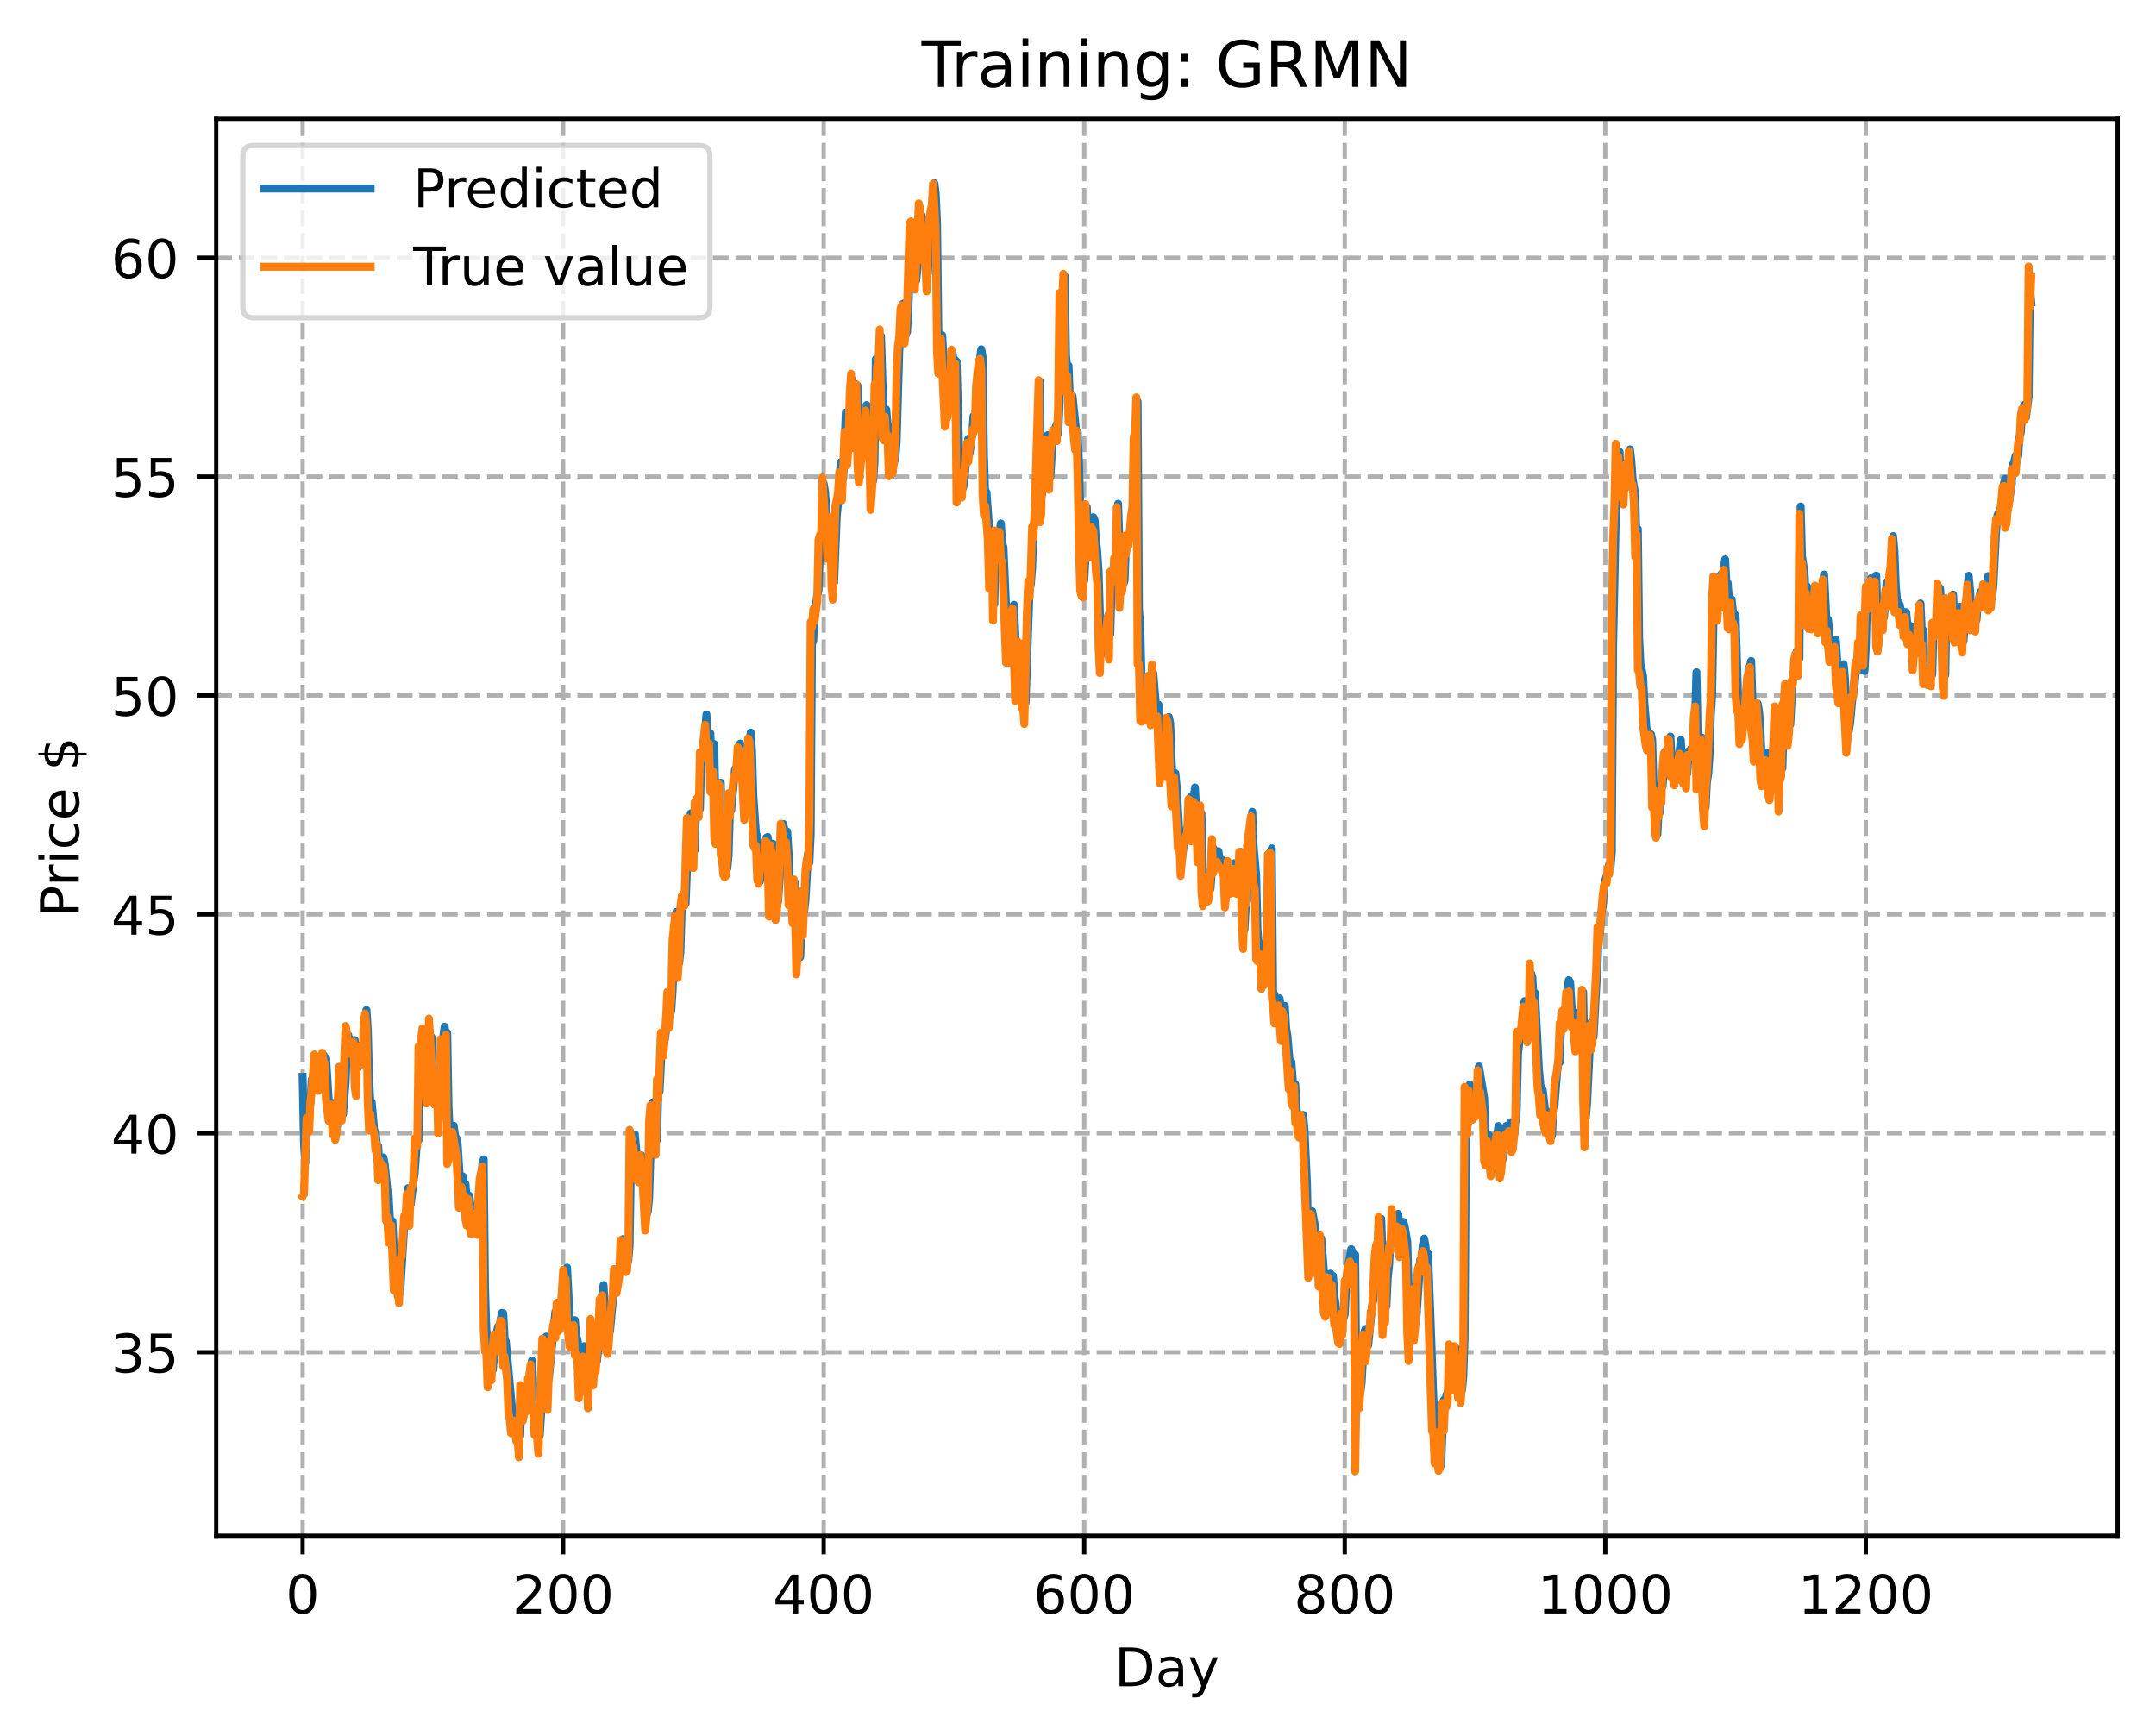 <?xml version="1.0" encoding="utf-8" standalone="no"?>
<!DOCTYPE svg PUBLIC "-//W3C//DTD SVG 1.1//EN"
  "http://www.w3.org/Graphics/SVG/1.1/DTD/svg11.dtd">
<!-- Created with matplotlib (https://matplotlib.org/) -->
<svg height="325.986pt" version="1.1" viewBox="0 0 404.923 325.986" width="404.923pt" xmlns="http://www.w3.org/2000/svg" xmlns:xlink="http://www.w3.org/1999/xlink">
 <defs>
  <style type="text/css">
*{stroke-linecap:butt;stroke-linejoin:round;}
  </style>
 </defs>
 <g id="figure_1">
  <g id="patch_1">
   <path d="M 0 325.986 
L 404.923 325.986 
L 404.923 0 
L 0 0 
z
" style="fill:#ffffff;"/>
  </g>
  <g id="axes_1">
   <g id="patch_2">
    <path d="M 40.603 288.43 
L 397.723 288.43 
L 397.723 22.318 
L 40.603 22.318 
z
" style="fill:#ffffff;"/>
   </g>
   <g id="matplotlib.axis_1">
    <g id="xtick_1">
     <g id="line2d_1">
      <path clip-path="url(#p34d54a724d)" d="M 56.836 288.43 
L 56.836 22.318 
" style="fill:none;stroke:#b0b0b0;stroke-dasharray:2.96,1.28;stroke-dashoffset:0;stroke-width:0.8;"/>
     </g>
     <g id="line2d_2">
      <defs>
       <path d="M 0 0 
L 0 3.5 
" id="m602de1779e" style="stroke:#000000;stroke-width:0.8;"/>
      </defs>
      <g>
       <use style="stroke:#000000;stroke-width:0.8;" x="56.836" xlink:href="#m602de1779e" y="288.43"/>
      </g>
     </g>
     <g id="text_1">
      <!-- 0 -->
      <defs>
       <path d="M 31.781 66.406 
Q 24.172 66.406 20.328 58.906 
Q 16.5 51.422 16.5 36.375 
Q 16.5 21.391 20.328 13.891 
Q 24.172 6.391 31.781 6.391 
Q 39.453 6.391 43.281 13.891 
Q 47.125 21.391 47.125 36.375 
Q 47.125 51.422 43.281 58.906 
Q 39.453 66.406 31.781 66.406 
z
M 31.781 74.219 
Q 44.047 74.219 50.516 64.516 
Q 56.984 54.828 56.984 36.375 
Q 56.984 17.969 50.516 8.266 
Q 44.047 -1.422 31.781 -1.422 
Q 19.531 -1.422 13.062 8.266 
Q 6.594 17.969 6.594 36.375 
Q 6.594 54.828 13.062 64.516 
Q 19.531 74.219 31.781 74.219 
z
" id="DejaVuSans-48"/>
      </defs>
      <g transform="translate(53.655 303.029)scale(0.1 -0.1)">
       <use xlink:href="#DejaVuSans-48"/>
      </g>
     </g>
    </g>
    <g id="xtick_2">
     <g id="line2d_3">
      <path clip-path="url(#p34d54a724d)" d="M 105.766 288.43 
L 105.766 22.318 
" style="fill:none;stroke:#b0b0b0;stroke-dasharray:2.96,1.28;stroke-dashoffset:0;stroke-width:0.8;"/>
     </g>
     <g id="line2d_4">
      <g>
       <use style="stroke:#000000;stroke-width:0.8;" x="105.766" xlink:href="#m602de1779e" y="288.43"/>
      </g>
     </g>
     <g id="text_2">
      <!-- 200 -->
      <defs>
       <path d="M 19.188 8.297 
L 53.609 8.297 
L 53.609 0 
L 7.328 0 
L 7.328 8.297 
Q 12.938 14.109 22.625 23.891 
Q 32.328 33.688 34.812 36.531 
Q 39.547 41.844 41.422 45.531 
Q 43.312 49.219 43.312 52.781 
Q 43.312 58.594 39.234 62.25 
Q 35.156 65.922 28.609 65.922 
Q 23.969 65.922 18.812 64.312 
Q 13.672 62.703 7.812 59.422 
L 7.812 69.391 
Q 13.766 71.781 18.938 73 
Q 24.125 74.219 28.422 74.219 
Q 39.75 74.219 46.484 68.547 
Q 53.219 62.891 53.219 53.422 
Q 53.219 48.922 51.531 44.891 
Q 49.859 40.875 45.406 35.406 
Q 44.188 33.984 37.641 27.219 
Q 31.109 20.453 19.188 8.297 
z
" id="DejaVuSans-50"/>
      </defs>
      <g transform="translate(96.223 303.029)scale(0.1 -0.1)">
       <use xlink:href="#DejaVuSans-50"/>
       <use x="63.623" xlink:href="#DejaVuSans-48"/>
       <use x="127.246" xlink:href="#DejaVuSans-48"/>
      </g>
     </g>
    </g>
    <g id="xtick_3">
     <g id="line2d_5">
      <path clip-path="url(#p34d54a724d)" d="M 154.697 288.43 
L 154.697 22.318 
" style="fill:none;stroke:#b0b0b0;stroke-dasharray:2.96,1.28;stroke-dashoffset:0;stroke-width:0.8;"/>
     </g>
     <g id="line2d_6">
      <g>
       <use style="stroke:#000000;stroke-width:0.8;" x="154.697" xlink:href="#m602de1779e" y="288.43"/>
      </g>
     </g>
     <g id="text_3">
      <!-- 400 -->
      <defs>
       <path d="M 37.797 64.312 
L 12.891 25.391 
L 37.797 25.391 
z
M 35.203 72.906 
L 47.609 72.906 
L 47.609 25.391 
L 58.016 25.391 
L 58.016 17.188 
L 47.609 17.188 
L 47.609 0 
L 37.797 0 
L 37.797 17.188 
L 4.891 17.188 
L 4.891 26.703 
z
" id="DejaVuSans-52"/>
      </defs>
      <g transform="translate(145.153 303.029)scale(0.1 -0.1)">
       <use xlink:href="#DejaVuSans-52"/>
       <use x="63.623" xlink:href="#DejaVuSans-48"/>
       <use x="127.246" xlink:href="#DejaVuSans-48"/>
      </g>
     </g>
    </g>
    <g id="xtick_4">
     <g id="line2d_7">
      <path clip-path="url(#p34d54a724d)" d="M 203.628 288.43 
L 203.628 22.318 
" style="fill:none;stroke:#b0b0b0;stroke-dasharray:2.96,1.28;stroke-dashoffset:0;stroke-width:0.8;"/>
     </g>
     <g id="line2d_8">
      <g>
       <use style="stroke:#000000;stroke-width:0.8;" x="203.628" xlink:href="#m602de1779e" y="288.43"/>
      </g>
     </g>
     <g id="text_4">
      <!-- 600 -->
      <defs>
       <path d="M 33.016 40.375 
Q 26.375 40.375 22.484 35.828 
Q 18.609 31.297 18.609 23.391 
Q 18.609 15.531 22.484 10.953 
Q 26.375 6.391 33.016 6.391 
Q 39.656 6.391 43.531 10.953 
Q 47.406 15.531 47.406 23.391 
Q 47.406 31.297 43.531 35.828 
Q 39.656 40.375 33.016 40.375 
z
M 52.594 71.297 
L 52.594 62.312 
Q 48.875 64.062 45.094 64.984 
Q 41.312 65.922 37.594 65.922 
Q 27.828 65.922 22.672 59.328 
Q 17.531 52.734 16.797 39.406 
Q 19.672 43.656 24.016 45.922 
Q 28.375 48.188 33.594 48.188 
Q 44.578 48.188 50.953 41.516 
Q 57.328 34.859 57.328 23.391 
Q 57.328 12.156 50.688 5.359 
Q 44.047 -1.422 33.016 -1.422 
Q 20.359 -1.422 13.672 8.266 
Q 6.984 17.969 6.984 36.375 
Q 6.984 53.656 15.188 63.938 
Q 23.391 74.219 37.203 74.219 
Q 40.922 74.219 44.703 73.484 
Q 48.484 72.75 52.594 71.297 
z
" id="DejaVuSans-54"/>
      </defs>
      <g transform="translate(194.084 303.029)scale(0.1 -0.1)">
       <use xlink:href="#DejaVuSans-54"/>
       <use x="63.623" xlink:href="#DejaVuSans-48"/>
       <use x="127.246" xlink:href="#DejaVuSans-48"/>
      </g>
     </g>
    </g>
    <g id="xtick_5">
     <g id="line2d_9">
      <path clip-path="url(#p34d54a724d)" d="M 252.558 288.43 
L 252.558 22.318 
" style="fill:none;stroke:#b0b0b0;stroke-dasharray:2.96,1.28;stroke-dashoffset:0;stroke-width:0.8;"/>
     </g>
     <g id="line2d_10">
      <g>
       <use style="stroke:#000000;stroke-width:0.8;" x="252.558" xlink:href="#m602de1779e" y="288.43"/>
      </g>
     </g>
     <g id="text_5">
      <!-- 800 -->
      <defs>
       <path d="M 31.781 34.625 
Q 24.75 34.625 20.719 30.859 
Q 16.703 27.094 16.703 20.516 
Q 16.703 13.922 20.719 10.156 
Q 24.75 6.391 31.781 6.391 
Q 38.812 6.391 42.859 10.172 
Q 46.922 13.969 46.922 20.516 
Q 46.922 27.094 42.891 30.859 
Q 38.875 34.625 31.781 34.625 
z
M 21.922 38.812 
Q 15.578 40.375 12.031 44.719 
Q 8.5 49.078 8.5 55.328 
Q 8.5 64.062 14.719 69.141 
Q 20.953 74.219 31.781 74.219 
Q 42.672 74.219 48.875 69.141 
Q 55.078 64.062 55.078 55.328 
Q 55.078 49.078 51.531 44.719 
Q 48 40.375 41.703 38.812 
Q 48.828 37.156 52.797 32.312 
Q 56.781 27.484 56.781 20.516 
Q 56.781 9.906 50.312 4.234 
Q 43.844 -1.422 31.781 -1.422 
Q 19.734 -1.422 13.25 4.234 
Q 6.781 9.906 6.781 20.516 
Q 6.781 27.484 10.781 32.312 
Q 14.797 37.156 21.922 38.812 
z
M 18.312 54.391 
Q 18.312 48.734 21.844 45.562 
Q 25.391 42.391 31.781 42.391 
Q 38.141 42.391 41.719 45.562 
Q 45.312 48.734 45.312 54.391 
Q 45.312 60.062 41.719 63.234 
Q 38.141 66.406 31.781 66.406 
Q 25.391 66.406 21.844 63.234 
Q 18.312 60.062 18.312 54.391 
z
" id="DejaVuSans-56"/>
      </defs>
      <g transform="translate(243.015 303.029)scale(0.1 -0.1)">
       <use xlink:href="#DejaVuSans-56"/>
       <use x="63.623" xlink:href="#DejaVuSans-48"/>
       <use x="127.246" xlink:href="#DejaVuSans-48"/>
      </g>
     </g>
    </g>
    <g id="xtick_6">
     <g id="line2d_11">
      <path clip-path="url(#p34d54a724d)" d="M 301.489 288.43 
L 301.489 22.318 
" style="fill:none;stroke:#b0b0b0;stroke-dasharray:2.96,1.28;stroke-dashoffset:0;stroke-width:0.8;"/>
     </g>
     <g id="line2d_12">
      <g>
       <use style="stroke:#000000;stroke-width:0.8;" x="301.489" xlink:href="#m602de1779e" y="288.43"/>
      </g>
     </g>
     <g id="text_6">
      <!-- 1000 -->
      <defs>
       <path d="M 12.406 8.297 
L 28.516 8.297 
L 28.516 63.922 
L 10.984 60.406 
L 10.984 69.391 
L 28.422 72.906 
L 38.281 72.906 
L 38.281 8.297 
L 54.391 8.297 
L 54.391 0 
L 12.406 0 
z
" id="DejaVuSans-49"/>
      </defs>
      <g transform="translate(288.764 303.029)scale(0.1 -0.1)">
       <use xlink:href="#DejaVuSans-49"/>
       <use x="63.623" xlink:href="#DejaVuSans-48"/>
       <use x="127.246" xlink:href="#DejaVuSans-48"/>
       <use x="190.869" xlink:href="#DejaVuSans-48"/>
      </g>
     </g>
    </g>
    <g id="xtick_7">
     <g id="line2d_13">
      <path clip-path="url(#p34d54a724d)" d="M 350.419 288.43 
L 350.419 22.318 
" style="fill:none;stroke:#b0b0b0;stroke-dasharray:2.96,1.28;stroke-dashoffset:0;stroke-width:0.8;"/>
     </g>
     <g id="line2d_14">
      <g>
       <use style="stroke:#000000;stroke-width:0.8;" x="350.419" xlink:href="#m602de1779e" y="288.43"/>
      </g>
     </g>
     <g id="text_7">
      <!-- 1200 -->
      <g transform="translate(337.694 303.029)scale(0.1 -0.1)">
       <use xlink:href="#DejaVuSans-49"/>
       <use x="63.623" xlink:href="#DejaVuSans-50"/>
       <use x="127.246" xlink:href="#DejaVuSans-48"/>
       <use x="190.869" xlink:href="#DejaVuSans-48"/>
      </g>
     </g>
    </g>
    <g id="text_8">
     <!-- Day -->
     <defs>
      <path d="M 19.672 64.797 
L 19.672 8.109 
L 31.594 8.109 
Q 46.688 8.109 53.688 14.938 
Q 60.688 21.781 60.688 36.531 
Q 60.688 51.172 53.688 57.984 
Q 46.688 64.797 31.594 64.797 
z
M 9.812 72.906 
L 30.078 72.906 
Q 51.266 72.906 61.172 64.094 
Q 71.094 55.281 71.094 36.531 
Q 71.094 17.672 61.125 8.828 
Q 51.172 0 30.078 0 
L 9.812 0 
z
" id="DejaVuSans-68"/>
      <path d="M 34.281 27.484 
Q 23.391 27.484 19.188 25 
Q 14.984 22.516 14.984 16.5 
Q 14.984 11.719 18.141 8.906 
Q 21.297 6.109 26.703 6.109 
Q 34.188 6.109 38.703 11.406 
Q 43.219 16.703 43.219 25.484 
L 43.219 27.484 
z
M 52.203 31.203 
L 52.203 0 
L 43.219 0 
L 43.219 8.297 
Q 40.141 3.328 35.547 0.953 
Q 30.953 -1.422 24.312 -1.422 
Q 15.922 -1.422 10.953 3.297 
Q 6 8.016 6 15.922 
Q 6 25.141 12.172 29.828 
Q 18.359 34.516 30.609 34.516 
L 43.219 34.516 
L 43.219 35.406 
Q 43.219 41.609 39.141 45 
Q 35.062 48.391 27.688 48.391 
Q 23 48.391 18.547 47.266 
Q 14.109 46.141 10.016 43.891 
L 10.016 52.203 
Q 14.938 54.109 19.578 55.047 
Q 24.219 56 28.609 56 
Q 40.484 56 46.344 49.844 
Q 52.203 43.703 52.203 31.203 
z
" id="DejaVuSans-97"/>
      <path d="M 32.172 -5.078 
Q 28.375 -14.844 24.75 -17.812 
Q 21.141 -20.797 15.094 -20.797 
L 7.906 -20.797 
L 7.906 -13.281 
L 13.188 -13.281 
Q 16.891 -13.281 18.938 -11.516 
Q 21 -9.766 23.484 -3.219 
L 25.094 0.875 
L 2.984 54.688 
L 12.5 54.688 
L 29.594 11.922 
L 46.688 54.688 
L 56.203 54.688 
z
" id="DejaVuSans-121"/>
     </defs>
     <g transform="translate(209.29 316.707)scale(0.1 -0.1)">
      <use xlink:href="#DejaVuSans-68"/>
      <use x="77.002" xlink:href="#DejaVuSans-97"/>
      <use x="138.281" xlink:href="#DejaVuSans-121"/>
     </g>
    </g>
   </g>
   <g id="matplotlib.axis_2">
    <g id="ytick_1">
     <g id="line2d_15">
      <path clip-path="url(#p34d54a724d)" d="M 40.603 253.968 
L 397.723 253.968 
" style="fill:none;stroke:#b0b0b0;stroke-dasharray:2.96,1.28;stroke-dashoffset:0;stroke-width:0.8;"/>
     </g>
     <g id="line2d_16">
      <defs>
       <path d="M 0 0 
L -3.5 0 
" id="m8e8317848b" style="stroke:#000000;stroke-width:0.8;"/>
      </defs>
      <g>
       <use style="stroke:#000000;stroke-width:0.8;" x="40.603" xlink:href="#m8e8317848b" y="253.968"/>
      </g>
     </g>
     <g id="text_9">
      <!-- 35 -->
      <defs>
       <path d="M 40.578 39.312 
Q 47.656 37.797 51.625 33 
Q 55.609 28.219 55.609 21.188 
Q 55.609 10.406 48.188 4.484 
Q 40.766 -1.422 27.094 -1.422 
Q 22.516 -1.422 17.656 -0.516 
Q 12.797 0.391 7.625 2.203 
L 7.625 11.719 
Q 11.719 9.328 16.594 8.109 
Q 21.484 6.891 26.812 6.891 
Q 36.078 6.891 40.938 10.547 
Q 45.797 14.203 45.797 21.188 
Q 45.797 27.641 41.281 31.266 
Q 36.766 34.906 28.719 34.906 
L 20.219 34.906 
L 20.219 43.016 
L 29.109 43.016 
Q 36.375 43.016 40.234 45.922 
Q 44.094 48.828 44.094 54.297 
Q 44.094 59.906 40.109 62.906 
Q 36.141 65.922 28.719 65.922 
Q 24.656 65.922 20.016 65.031 
Q 15.375 64.156 9.812 62.312 
L 9.812 71.094 
Q 15.438 72.656 20.344 73.438 
Q 25.25 74.219 29.594 74.219 
Q 40.828 74.219 47.359 69.109 
Q 53.906 64.016 53.906 55.328 
Q 53.906 49.266 50.438 45.094 
Q 46.969 40.922 40.578 39.312 
z
" id="DejaVuSans-51"/>
       <path d="M 10.797 72.906 
L 49.516 72.906 
L 49.516 64.594 
L 19.828 64.594 
L 19.828 46.734 
Q 21.969 47.469 24.109 47.828 
Q 26.266 48.188 28.422 48.188 
Q 40.625 48.188 47.75 41.5 
Q 54.891 34.812 54.891 23.391 
Q 54.891 11.625 47.562 5.094 
Q 40.234 -1.422 26.906 -1.422 
Q 22.312 -1.422 17.547 -0.641 
Q 12.797 0.141 7.719 1.703 
L 7.719 11.625 
Q 12.109 9.234 16.797 8.062 
Q 21.484 6.891 26.703 6.891 
Q 35.156 6.891 40.078 11.328 
Q 45.016 15.766 45.016 23.391 
Q 45.016 31 40.078 35.438 
Q 35.156 39.891 26.703 39.891 
Q 22.75 39.891 18.812 39.016 
Q 14.891 38.141 10.797 36.281 
z
" id="DejaVuSans-53"/>
      </defs>
      <g transform="translate(20.878 257.767)scale(0.1 -0.1)">
       <use xlink:href="#DejaVuSans-51"/>
       <use x="63.623" xlink:href="#DejaVuSans-53"/>
      </g>
     </g>
    </g>
    <g id="ytick_2">
     <g id="line2d_17">
      <path clip-path="url(#p34d54a724d)" d="M 40.603 212.853 
L 397.723 212.853 
" style="fill:none;stroke:#b0b0b0;stroke-dasharray:2.96,1.28;stroke-dashoffset:0;stroke-width:0.8;"/>
     </g>
     <g id="line2d_18">
      <g>
       <use style="stroke:#000000;stroke-width:0.8;" x="40.603" xlink:href="#m8e8317848b" y="212.853"/>
      </g>
     </g>
     <g id="text_10">
      <!-- 40 -->
      <g transform="translate(20.878 216.652)scale(0.1 -0.1)">
       <use xlink:href="#DejaVuSans-52"/>
       <use x="63.623" xlink:href="#DejaVuSans-48"/>
      </g>
     </g>
    </g>
    <g id="ytick_3">
     <g id="line2d_19">
      <path clip-path="url(#p34d54a724d)" d="M 40.603 171.738 
L 397.723 171.738 
" style="fill:none;stroke:#b0b0b0;stroke-dasharray:2.96,1.28;stroke-dashoffset:0;stroke-width:0.8;"/>
     </g>
     <g id="line2d_20">
      <g>
       <use style="stroke:#000000;stroke-width:0.8;" x="40.603" xlink:href="#m8e8317848b" y="171.738"/>
      </g>
     </g>
     <g id="text_11">
      <!-- 45 -->
      <g transform="translate(20.878 175.537)scale(0.1 -0.1)">
       <use xlink:href="#DejaVuSans-52"/>
       <use x="63.623" xlink:href="#DejaVuSans-53"/>
      </g>
     </g>
    </g>
    <g id="ytick_4">
     <g id="line2d_21">
      <path clip-path="url(#p34d54a724d)" d="M 40.603 130.623 
L 397.723 130.623 
" style="fill:none;stroke:#b0b0b0;stroke-dasharray:2.96,1.28;stroke-dashoffset:0;stroke-width:0.8;"/>
     </g>
     <g id="line2d_22">
      <g>
       <use style="stroke:#000000;stroke-width:0.8;" x="40.603" xlink:href="#m8e8317848b" y="130.623"/>
      </g>
     </g>
     <g id="text_12">
      <!-- 50 -->
      <g transform="translate(20.878 134.422)scale(0.1 -0.1)">
       <use xlink:href="#DejaVuSans-53"/>
       <use x="63.623" xlink:href="#DejaVuSans-48"/>
      </g>
     </g>
    </g>
    <g id="ytick_5">
     <g id="line2d_23">
      <path clip-path="url(#p34d54a724d)" d="M 40.603 89.508 
L 397.723 89.508 
" style="fill:none;stroke:#b0b0b0;stroke-dasharray:2.96,1.28;stroke-dashoffset:0;stroke-width:0.8;"/>
     </g>
     <g id="line2d_24">
      <g>
       <use style="stroke:#000000;stroke-width:0.8;" x="40.603" xlink:href="#m8e8317848b" y="89.508"/>
      </g>
     </g>
     <g id="text_13">
      <!-- 55 -->
      <g transform="translate(20.878 93.307)scale(0.1 -0.1)">
       <use xlink:href="#DejaVuSans-53"/>
       <use x="63.623" xlink:href="#DejaVuSans-53"/>
      </g>
     </g>
    </g>
    <g id="ytick_6">
     <g id="line2d_25">
      <path clip-path="url(#p34d54a724d)" d="M 40.603 48.393 
L 397.723 48.393 
" style="fill:none;stroke:#b0b0b0;stroke-dasharray:2.96,1.28;stroke-dashoffset:0;stroke-width:0.8;"/>
     </g>
     <g id="line2d_26">
      <g>
       <use style="stroke:#000000;stroke-width:0.8;" x="40.603" xlink:href="#m8e8317848b" y="48.393"/>
      </g>
     </g>
     <g id="text_14">
      <!-- 60 -->
      <g transform="translate(20.878 52.192)scale(0.1 -0.1)">
       <use xlink:href="#DejaVuSans-54"/>
       <use x="63.623" xlink:href="#DejaVuSans-48"/>
      </g>
     </g>
    </g>
    <g id="text_15">
     <!-- Price $ -->
     <defs>
      <path d="M 19.672 64.797 
L 19.672 37.406 
L 32.078 37.406 
Q 38.969 37.406 42.719 40.969 
Q 46.484 44.531 46.484 51.125 
Q 46.484 57.672 42.719 61.234 
Q 38.969 64.797 32.078 64.797 
z
M 9.812 72.906 
L 32.078 72.906 
Q 44.344 72.906 50.609 67.359 
Q 56.891 61.812 56.891 51.125 
Q 56.891 40.328 50.609 34.812 
Q 44.344 29.297 32.078 29.297 
L 19.672 29.297 
L 19.672 0 
L 9.812 0 
z
" id="DejaVuSans-80"/>
      <path d="M 41.109 46.297 
Q 39.594 47.172 37.812 47.578 
Q 36.031 48 33.891 48 
Q 26.266 48 22.188 43.047 
Q 18.109 38.094 18.109 28.812 
L 18.109 0 
L 9.078 0 
L 9.078 54.688 
L 18.109 54.688 
L 18.109 46.188 
Q 20.953 51.172 25.484 53.578 
Q 30.031 56 36.531 56 
Q 37.453 56 38.578 55.875 
Q 39.703 55.766 41.062 55.516 
z
" id="DejaVuSans-114"/>
      <path d="M 9.422 54.688 
L 18.406 54.688 
L 18.406 0 
L 9.422 0 
z
M 9.422 75.984 
L 18.406 75.984 
L 18.406 64.594 
L 9.422 64.594 
z
" id="DejaVuSans-105"/>
      <path d="M 48.781 52.594 
L 48.781 44.188 
Q 44.969 46.297 41.141 47.344 
Q 37.312 48.391 33.406 48.391 
Q 24.656 48.391 19.812 42.844 
Q 14.984 37.312 14.984 27.297 
Q 14.984 17.281 19.812 11.734 
Q 24.656 6.203 33.406 6.203 
Q 37.312 6.203 41.141 7.25 
Q 44.969 8.297 48.781 10.406 
L 48.781 2.094 
Q 45.016 0.344 40.984 -0.531 
Q 36.969 -1.422 32.422 -1.422 
Q 20.062 -1.422 12.781 6.344 
Q 5.516 14.109 5.516 27.297 
Q 5.516 40.672 12.859 48.328 
Q 20.219 56 33.016 56 
Q 37.156 56 41.109 55.141 
Q 45.062 54.297 48.781 52.594 
z
" id="DejaVuSans-99"/>
      <path d="M 56.203 29.594 
L 56.203 25.203 
L 14.891 25.203 
Q 15.484 15.922 20.484 11.062 
Q 25.484 6.203 34.422 6.203 
Q 39.594 6.203 44.453 7.469 
Q 49.312 8.734 54.109 11.281 
L 54.109 2.781 
Q 49.266 0.734 44.188 -0.344 
Q 39.109 -1.422 33.891 -1.422 
Q 20.797 -1.422 13.156 6.188 
Q 5.516 13.812 5.516 26.812 
Q 5.516 40.234 12.766 48.109 
Q 20.016 56 32.328 56 
Q 43.359 56 49.781 48.891 
Q 56.203 41.797 56.203 29.594 
z
M 47.219 32.234 
Q 47.125 39.594 43.094 43.984 
Q 39.062 48.391 32.422 48.391 
Q 24.906 48.391 20.391 44.141 
Q 15.875 39.891 15.188 32.172 
z
" id="DejaVuSans-101"/>
      <path id="DejaVuSans-32"/>
      <path d="M 33.797 -14.703 
L 28.906 -14.703 
L 28.859 0 
Q 23.734 0.094 18.609 1.188 
Q 13.484 2.297 8.297 4.5 
L 8.297 13.281 
Q 13.281 10.156 18.375 8.562 
Q 23.484 6.984 28.906 6.938 
L 28.906 29.203 
Q 18.109 30.953 13.203 35.156 
Q 8.297 39.359 8.297 46.688 
Q 8.297 54.641 13.625 59.219 
Q 18.953 63.812 28.906 64.5 
L 28.906 75.984 
L 33.797 75.984 
L 33.797 64.656 
Q 38.328 64.453 42.578 63.688 
Q 46.828 62.938 50.875 61.625 
L 50.875 53.078 
Q 46.828 55.125 42.547 56.25 
Q 38.281 57.375 33.797 57.562 
L 33.797 36.719 
Q 44.875 35.016 50.094 30.609 
Q 55.328 26.219 55.328 18.609 
Q 55.328 10.359 49.781 5.594 
Q 44.234 0.828 33.797 0.094 
z
M 28.906 37.594 
L 28.906 57.625 
Q 23.25 56.984 20.266 54.391 
Q 17.281 51.812 17.281 47.516 
Q 17.281 43.312 20.031 40.969 
Q 22.797 38.625 28.906 37.594 
z
M 33.797 28.219 
L 33.797 7.078 
Q 39.984 7.906 43.141 10.594 
Q 46.297 13.281 46.297 17.672 
Q 46.297 21.969 43.281 24.5 
Q 40.281 27.047 33.797 28.219 
z
" id="DejaVuSans-36"/>
     </defs>
     <g transform="translate(14.798 172.342)rotate(-90)scale(0.1 -0.1)">
      <use xlink:href="#DejaVuSans-80"/>
      <use x="58.553" xlink:href="#DejaVuSans-114"/>
      <use x="99.666" xlink:href="#DejaVuSans-105"/>
      <use x="127.449" xlink:href="#DejaVuSans-99"/>
      <use x="182.43" xlink:href="#DejaVuSans-101"/>
      <use x="243.953" xlink:href="#DejaVuSans-32"/>
      <use x="275.74" xlink:href="#DejaVuSans-36"/>
     </g>
    </g>
   </g>
   <g id="line2d_27">
    <path clip-path="url(#p34d54a724d)" d="M 56.836 202.251 
L 57.081 214.343 
L 57.325 218.417 
L 57.57 209.96 
L 57.814 206.193 
L 58.304 207.186 
L 58.548 202.757 
L 58.793 203.612 
L 59.038 201.865 
L 59.282 199.163 
L 60.016 203.92 
L 60.261 201.133 
L 60.506 200.657 
L 60.75 198.125 
L 60.995 198.646 
L 61.24 198.731 
L 61.974 210.66 
L 62.463 207.135 
L 62.708 210.87 
L 62.952 208.182 
L 63.197 212.163 
L 63.441 210.638 
L 63.931 202.249 
L 64.175 206.962 
L 64.42 209.285 
L 64.909 203.187 
L 65.154 196.004 
L 65.399 194.401 
L 65.643 196.059 
L 65.888 195.244 
L 66.133 197.527 
L 66.377 195.953 
L 66.622 195.345 
L 66.867 199.482 
L 67.111 200.695 
L 67.356 196.389 
L 67.601 197.962 
L 67.845 198.105 
L 68.09 199.48 
L 68.335 197.468 
L 68.824 189.693 
L 69.069 193.407 
L 69.313 202.59 
L 69.558 207.086 
L 69.802 206.946 
L 70.292 212.48 
L 70.536 212.662 
L 70.781 214.942 
L 71.026 215.248 
L 71.27 219.395 
L 71.515 220.198 
L 71.76 221.469 
L 72.004 217.382 
L 72.249 218.58 
L 72.738 223.502 
L 72.983 224.569 
L 73.228 228.944 
L 73.472 230.753 
L 73.717 229.381 
L 74.206 240.145 
L 74.451 238.264 
L 74.696 243.354 
L 74.94 243.13 
L 75.185 242.314 
L 75.919 230.232 
L 76.163 228.137 
L 76.408 227.116 
L 76.653 223.166 
L 76.897 223.799 
L 77.142 226.204 
L 77.631 222.152 
L 77.876 220.431 
L 78.365 213.705 
L 78.61 214.106 
L 78.855 199.626 
L 79.099 198.418 
L 79.344 195.081 
L 79.589 193.766 
L 79.833 199.974 
L 80.078 202.33 
L 80.323 205.829 
L 80.567 203.151 
L 80.812 195.704 
L 81.056 194.809 
L 81.546 202.469 
L 81.79 204.407 
L 82.035 203.539 
L 82.28 200.142 
L 82.524 207.04 
L 82.769 205.957 
L 83.014 196.572 
L 83.503 192.834 
L 83.748 194.472 
L 83.992 193.969 
L 84.237 207.829 
L 84.482 213.056 
L 84.726 214.18 
L 84.971 212.17 
L 85.216 211.438 
L 85.46 213.295 
L 85.705 213.78 
L 85.95 214.82 
L 86.439 222.525 
L 86.928 220.945 
L 87.173 222.86 
L 87.417 222.332 
L 87.907 227.397 
L 88.151 224.57 
L 88.641 228.521 
L 88.885 228.412 
L 89.13 227.639 
L 89.375 227.29 
L 89.619 227.982 
L 89.864 229.938 
L 90.353 222.336 
L 90.598 218.552 
L 90.843 217.745 
L 91.087 241.793 
L 91.332 249.616 
L 91.577 251.372 
L 91.821 255.222 
L 92.066 257.129 
L 92.311 255.642 
L 92.555 257.292 
L 93.044 251.762 
L 93.534 249.131 
L 93.778 250.527 
L 94.023 247.832 
L 94.268 246.572 
L 94.512 246.647 
L 94.757 251.326 
L 95.002 251.945 
L 96.225 265.343 
L 96.47 266.229 
L 96.714 265.696 
L 96.959 266.436 
L 97.204 268.053 
L 97.448 267.723 
L 97.693 269.696 
L 97.938 262.209 
L 98.427 264.395 
L 98.672 264.981 
L 98.916 263.342 
L 99.161 263.164 
L 99.405 258.847 
L 99.895 255.53 
L 100.139 259.849 
L 100.384 261.174 
L 100.629 265.454 
L 100.873 264.837 
L 101.363 269.599 
L 101.607 265.873 
L 102.097 252.627 
L 102.341 253.067 
L 102.586 251.023 
L 102.831 252.449 
L 103.075 258.935 
L 104.299 246.363 
L 104.543 247.774 
L 104.788 244.665 
L 105.032 246.387 
L 105.277 246.606 
L 105.522 245.971 
L 106.011 239.075 
L 106.256 238.857 
L 106.5 238.077 
L 106.99 247.595 
L 107.234 250.72 
L 107.479 248.316 
L 107.724 250.098 
L 107.968 247.95 
L 108.213 250.777 
L 108.458 251.615 
L 108.702 253.527 
L 108.947 257.282 
L 109.192 257.672 
L 109.681 252.835 
L 110.17 258.041 
L 110.415 256.495 
L 110.66 260.292 
L 110.904 255.702 
L 111.149 248.744 
L 111.393 250.149 
L 111.638 254.834 
L 111.883 254.309 
L 112.127 255.621 
L 112.617 249.752 
L 112.861 244.541 
L 113.351 241.352 
L 113.84 250.03 
L 114.085 249.287 
L 114.329 250.794 
L 114.574 249.912 
L 115.553 239.286 
L 116.042 240.497 
L 116.531 238.131 
L 116.776 233.671 
L 117.02 232.72 
L 117.265 234.541 
L 117.51 234.334 
L 117.754 236.867 
L 117.999 236.753 
L 118.244 234.041 
L 118.488 218.395 
L 118.733 214.528 
L 118.978 213.326 
L 119.222 213.053 
L 119.712 218.271 
L 119.956 217.436 
L 120.201 219.234 
L 120.446 216.973 
L 120.935 219.873 
L 121.424 228.221 
L 121.669 227.46 
L 121.914 224.983 
L 122.403 208.383 
L 122.648 207.007 
L 122.892 207.218 
L 123.381 214.066 
L 123.626 205.082 
L 123.871 205.004 
L 124.36 195.04 
L 124.605 193.718 
L 124.849 195.301 
L 125.094 193.585 
L 125.583 186.25 
L 125.828 190.848 
L 126.073 189.768 
L 126.317 186.181 
L 126.807 173.616 
L 127.051 171.254 
L 127.541 180.908 
L 127.785 178.787 
L 128.03 170.641 
L 128.275 168.042 
L 128.519 169.246 
L 128.764 169.699 
L 129.253 157.554 
L 129.742 152.754 
L 129.987 155.049 
L 130.232 158.466 
L 130.476 159.658 
L 130.721 151.492 
L 130.966 149.914 
L 131.21 149.69 
L 131.455 151.929 
L 131.7 141.956 
L 131.944 141.192 
L 132.434 137.277 
L 132.678 134.188 
L 132.923 138.46 
L 133.412 137.729 
L 133.657 144.383 
L 133.902 143.484 
L 134.146 139.75 
L 134.391 152.608 
L 134.636 155.902 
L 134.88 148.992 
L 135.125 147.237 
L 135.369 147.003 
L 135.614 155.38 
L 135.859 157.942 
L 136.103 161.697 
L 136.348 163.066 
L 136.593 163.117 
L 136.837 160.701 
L 137.082 152.269 
L 137.327 152.163 
L 138.061 144.407 
L 138.305 145.111 
L 139.039 139.654 
L 139.284 140.063 
L 139.529 141.374 
L 140.018 151.876 
L 140.263 148.411 
L 140.507 141.05 
L 140.996 137.595 
L 141.241 141.253 
L 141.486 149.465 
L 141.975 156.593 
L 142.22 156.932 
L 142.464 165.832 
L 142.709 165.532 
L 143.198 161.104 
L 143.443 160.103 
L 143.688 160.843 
L 143.932 157.326 
L 144.177 157.186 
L 144.422 159 
L 144.666 167.684 
L 144.911 160.371 
L 145.156 158.461 
L 145.89 169.559 
L 146.134 169.328 
L 146.624 162.006 
L 146.868 156.105 
L 147.113 154.746 
L 147.357 156.164 
L 147.602 156.613 
L 147.847 156.178 
L 148.091 160.084 
L 148.336 165.965 
L 148.581 167.154 
L 148.825 165.868 
L 149.07 170.649 
L 149.315 165.741 
L 149.559 169.008 
L 149.804 176.667 
L 150.049 177.506 
L 150.293 179.753 
L 150.783 167.751 
L 151.027 171.149 
L 151.272 169.008 
L 151.761 160.296 
L 152.006 161.996 
L 152.251 156.692 
L 152.495 120.92 
L 152.74 120.361 
L 152.984 114.109 
L 153.229 113.703 
L 153.474 111.765 
L 153.718 111.018 
L 153.963 104.142 
L 154.208 100.956 
L 154.452 102.29 
L 154.697 90.808 
L 154.942 92.322 
L 155.676 101.644 
L 155.92 100.79 
L 156.165 98.164 
L 156.41 106.02 
L 156.654 109.381 
L 157.144 96.942 
L 157.633 92.296 
L 157.878 86.825 
L 158.122 87.608 
L 158.367 89.871 
L 158.856 77.469 
L 159.101 81.664 
L 159.345 83.102 
L 159.59 82.895 
L 160.079 71.299 
L 160.569 81.841 
L 161.058 72.436 
L 161.547 86.244 
L 162.037 84.353 
L 162.281 82.804 
L 162.771 76.071 
L 163.26 78.335 
L 163.505 81.574 
L 163.749 90.731 
L 163.994 90.285 
L 164.239 86.888 
L 164.483 67.49 
L 164.728 72.894 
L 164.972 68.663 
L 165.217 68.836 
L 165.462 63.1 
L 165.951 78.477 
L 166.196 80.932 
L 166.44 76.903 
L 166.685 79.595 
L 166.93 80.232 
L 167.174 86.403 
L 167.419 87.054 
L 167.664 85.322 
L 167.908 86.882 
L 168.153 86.023 
L 168.398 82.977 
L 168.887 65.958 
L 169.132 63.096 
L 169.376 58.027 
L 169.621 57.026 
L 169.866 57.559 
L 170.11 62.887 
L 170.355 62.321 
L 170.6 58.03 
L 171.089 44.606 
L 171.333 42.322 
L 171.578 41.923 
L 171.823 45.402 
L 172.067 52.714 
L 172.312 50.377 
L 172.801 41.945 
L 173.046 40.361 
L 173.291 44.975 
L 173.78 46.202 
L 174.269 51.368 
L 174.759 42.451 
L 175.248 38.212 
L 175.493 34.414 
L 175.737 36.453 
L 175.982 41.848 
L 176.227 61.772 
L 176.471 66.98 
L 176.716 67.274 
L 176.96 62.972 
L 177.45 71.646 
L 177.694 77.103 
L 177.939 75.243 
L 178.184 77.199 
L 178.428 72.937 
L 178.673 71.833 
L 178.918 66.272 
L 179.162 68.895 
L 179.407 67.637 
L 179.652 67.873 
L 180.141 84.623 
L 180.386 89.619 
L 180.63 88.128 
L 180.875 91.638 
L 181.12 90.401 
L 181.609 84.287 
L 181.854 82.403 
L 182.098 85.203 
L 182.588 81.82 
L 182.832 78.163 
L 183.321 79.258 
L 183.566 72.222 
L 184.055 67.446 
L 184.3 65.598 
L 184.545 67.039 
L 184.789 84.962 
L 185.034 93.277 
L 185.279 92.45 
L 185.768 99.086 
L 186.013 105.795 
L 186.257 104.269 
L 186.502 102.009 
L 186.747 113.432 
L 186.991 102.641 
L 187.236 104.908 
L 187.725 100.039 
L 187.97 98.306 
L 188.215 101.886 
L 188.459 102.766 
L 189.193 119.745 
L 189.438 120.408 
L 189.682 122.167 
L 189.927 116.322 
L 190.172 116.218 
L 190.416 113.585 
L 190.661 118.515 
L 190.906 128.642 
L 191.15 127.01 
L 191.395 121.373 
L 191.64 126.721 
L 191.884 122.105 
L 192.129 129.088 
L 192.374 129.129 
L 192.618 131.991 
L 193.352 110.933 
L 193.597 109.722 
L 193.842 106.756 
L 194.086 99.432 
L 194.331 97.372 
L 194.82 88.716 
L 195.309 71.666 
L 195.554 93.554 
L 195.799 92.198 
L 196.043 85.058 
L 196.533 82.143 
L 196.777 81.733 
L 197.267 89.577 
L 197.756 81.73 
L 198.001 80.584 
L 198.245 80.277 
L 198.49 79.619 
L 198.735 81.448 
L 198.979 76.509 
L 199.224 61.154 
L 199.469 56.621 
L 199.958 51.847 
L 200.203 66.701 
L 200.447 69.159 
L 200.692 68.695 
L 200.936 75.137 
L 201.181 76.933 
L 201.426 74.302 
L 202.16 81.455 
L 202.404 81.199 
L 202.649 87.013 
L 203.138 106.432 
L 203.383 108.937 
L 203.628 109.082 
L 203.872 104.782 
L 204.117 95.232 
L 204.362 100.734 
L 204.606 103.653 
L 204.851 102.274 
L 205.096 97.941 
L 205.34 97.145 
L 205.585 97.672 
L 205.83 101.561 
L 206.074 103.612 
L 206.319 107.217 
L 206.808 122.993 
L 207.053 117.038 
L 207.542 117.745 
L 207.787 119.288 
L 208.031 115.979 
L 208.276 115.237 
L 208.521 119.078 
L 208.765 110.197 
L 209.01 108.587 
L 209.255 107.962 
L 209.499 105.056 
L 209.744 104.533 
L 209.989 94.614 
L 210.478 108.936 
L 210.967 109.72 
L 211.212 109.06 
L 211.457 102.049 
L 211.701 102.491 
L 212.435 98.667 
L 212.924 93.921 
L 213.169 83.632 
L 213.658 75.417 
L 213.903 114.301 
L 214.148 117.574 
L 214.392 127.618 
L 214.637 132.772 
L 214.882 132.587 
L 215.371 133.738 
L 215.616 131.951 
L 215.86 127.29 
L 216.35 133.76 
L 216.594 126.399 
L 217.084 132.359 
L 217.328 133.186 
L 217.573 132.355 
L 218.062 143.075 
L 218.307 141.812 
L 218.551 142.543 
L 218.796 141.213 
L 219.041 143.36 
L 219.285 136.369 
L 219.53 134.67 
L 219.775 135.813 
L 220.264 148.37 
L 220.509 148.503 
L 220.753 145.232 
L 220.998 147.776 
L 221.732 160.563 
L 221.977 161.358 
L 222.466 157.679 
L 222.711 156.906 
L 222.955 155.455 
L 223.2 154.864 
L 223.445 149.939 
L 223.689 149.544 
L 223.934 154.562 
L 224.179 150.085 
L 224.423 147.899 
L 224.668 152.354 
L 224.912 152.418 
L 225.157 157.718 
L 225.402 157.684 
L 225.646 152.77 
L 225.891 164.375 
L 226.136 166.408 
L 226.38 163.877 
L 226.625 164.604 
L 226.87 167.015 
L 227.114 167.443 
L 227.359 166.854 
L 227.848 159.247 
L 228.093 161.625 
L 228.582 159.898 
L 228.827 159.869 
L 229.072 161.382 
L 229.316 161.673 
L 229.561 161.52 
L 229.806 162.567 
L 230.05 162.402 
L 230.295 167.083 
L 230.539 166.494 
L 230.784 162.377 
L 231.273 166.382 
L 231.518 165.843 
L 231.763 162.151 
L 232.007 164.841 
L 232.252 165.888 
L 232.497 166.439 
L 232.741 164.955 
L 232.986 159.995 
L 233.231 160.786 
L 233.72 174.617 
L 233.965 170.367 
L 234.209 169.097 
L 234.699 156.541 
L 235.188 152.458 
L 235.433 158.92 
L 235.922 164.444 
L 236.167 174.645 
L 236.411 177.498 
L 236.656 177.746 
L 236.9 177.302 
L 237.145 182.712 
L 237.39 182.592 
L 237.634 184.047 
L 238.124 177.928 
L 238.368 163.923 
L 238.613 160.062 
L 238.858 159.335 
L 239.102 186.561 
L 239.347 186.743 
L 239.592 188.846 
L 239.836 188.633 
L 240.326 187.505 
L 240.57 189.563 
L 240.815 192.878 
L 241.06 189.953 
L 241.304 188.912 
L 241.549 193.049 
L 241.794 194.504 
L 242.283 200.311 
L 242.527 199.412 
L 243.017 205.684 
L 243.261 203.643 
L 243.506 208.338 
L 244.24 212.04 
L 244.485 209.684 
L 244.729 209.403 
L 244.974 211.733 
L 245.463 222.234 
L 245.708 234.03 
L 245.953 234.494 
L 246.442 227.48 
L 246.931 230.051 
L 247.176 235.075 
L 247.421 233.728 
L 247.665 233.175 
L 247.91 237.765 
L 248.155 232.619 
L 248.644 238.718 
L 248.888 243.686 
L 249.133 245.454 
L 249.378 243.349 
L 249.622 240.097 
L 249.867 239.201 
L 250.112 241.409 
L 250.356 239.632 
L 250.601 243.314 
L 251.09 246.773 
L 251.335 247.375 
L 251.824 250.463 
L 252.069 246.729 
L 252.314 247.699 
L 252.558 246.845 
L 252.803 241.834 
L 253.048 240.258 
L 253.292 237.333 
L 253.782 234.596 
L 254.271 236.174 
L 254.515 235.644 
L 254.76 263.983 
L 255.005 263.056 
L 255.249 260.817 
L 255.494 261.54 
L 255.739 259.59 
L 256.228 250.165 
L 256.473 249.588 
L 256.717 251.901 
L 256.962 252.67 
L 257.696 245.237 
L 257.941 244.127 
L 258.675 233.385 
L 258.919 233.262 
L 259.164 228.891 
L 259.409 228.895 
L 259.898 243.564 
L 260.387 245.302 
L 260.632 239.969 
L 260.876 237.741 
L 261.121 233.29 
L 261.366 233.05 
L 261.61 228.913 
L 261.855 228.287 
L 262.1 229.338 
L 262.344 228.083 
L 262.589 227.982 
L 263.078 232.411 
L 263.323 230.326 
L 263.568 229.485 
L 263.812 230.348 
L 264.302 233.175 
L 264.791 250.207 
L 265.036 248.001 
L 265.28 243.532 
L 265.525 245.569 
L 265.77 248.695 
L 266.014 247.635 
L 266.748 236.562 
L 266.993 236.419 
L 267.237 233.736 
L 267.482 232.635 
L 267.727 234.084 
L 267.971 237.025 
L 268.216 235.48 
L 268.705 248.833 
L 269.195 262.757 
L 269.439 265.352 
L 269.684 269.543 
L 269.929 268.55 
L 270.173 272.216 
L 270.663 275.165 
L 271.152 262.966 
L 271.397 264.422 
L 271.641 261.97 
L 271.886 261.645 
L 272.131 260.075 
L 272.375 254.619 
L 272.62 252.889 
L 272.864 256.577 
L 273.109 256.681 
L 273.354 253.125 
L 273.598 254.32 
L 274.088 258.629 
L 274.332 255.963 
L 274.577 261.115 
L 274.822 258.47 
L 275.066 251.203 
L 275.311 214.719 
L 275.556 211.459 
L 275.8 210.548 
L 276.045 203.7 
L 276.29 204.812 
L 276.534 206.626 
L 276.779 207.572 
L 277.024 206.388 
L 277.268 207.561 
L 277.513 206.427 
L 277.758 200.289 
L 278.247 203.249 
L 278.736 206.243 
L 278.981 212.414 
L 279.225 214.885 
L 279.47 213.06 
L 279.715 213.324 
L 280.204 219.427 
L 281.427 211.503 
L 281.917 218.659 
L 282.161 217.938 
L 282.406 216.634 
L 282.895 211.475 
L 283.14 214.289 
L 283.629 210.778 
L 284.118 213.759 
L 284.363 212.93 
L 284.852 208.436 
L 285.097 197.885 
L 285.586 193.85 
L 285.831 192.969 
L 286.32 188.028 
L 286.565 190.447 
L 286.81 188.651 
L 287.054 192.569 
L 287.299 192.424 
L 287.544 182.788 
L 287.788 183.496 
L 288.033 187.92 
L 288.278 186.484 
L 289.012 200.709 
L 289.501 205.84 
L 289.746 204.719 
L 290.235 209.131 
L 290.479 210.872 
L 290.724 208.814 
L 290.969 211.049 
L 291.213 211.57 
L 291.458 213.366 
L 291.703 209.427 
L 291.947 207.62 
L 292.437 201.386 
L 292.681 199.331 
L 292.926 199.52 
L 293.171 192.8 
L 293.415 192.577 
L 293.66 189.783 
L 293.905 192.013 
L 294.394 185.524 
L 294.639 184.075 
L 294.883 184.456 
L 295.128 188.623 
L 295.373 190.71 
L 295.617 190.668 
L 295.862 191.902 
L 296.106 196.047 
L 296.351 194.04 
L 296.596 190.085 
L 296.84 190.632 
L 297.085 191.698 
L 297.33 186.321 
L 297.819 209.995 
L 298.064 207.266 
L 298.798 192.075 
L 299.042 194.446 
L 299.287 194.752 
L 300.021 181.268 
L 300.266 174.637 
L 300.51 175.232 
L 300.755 171.327 
L 301 170.354 
L 301.244 166.809 
L 301.489 165.312 
L 301.734 164.597 
L 301.978 164.253 
L 302.223 162.287 
L 302.467 162.916 
L 302.712 160.106 
L 302.957 121.372 
L 303.691 85.897 
L 303.935 87.983 
L 304.18 84.864 
L 304.425 92.295 
L 304.669 88.336 
L 304.914 88.168 
L 305.159 91.746 
L 305.648 86.826 
L 305.893 87.033 
L 306.137 84.403 
L 306.382 86.611 
L 306.627 89.971 
L 307.116 92.807 
L 307.361 103.154 
L 307.605 99.372 
L 307.85 120.002 
L 308.094 124.714 
L 308.584 126.952 
L 308.828 131.987 
L 309.318 137.729 
L 309.562 138.395 
L 309.807 138.376 
L 310.052 137.9 
L 310.296 138.937 
L 310.541 147.242 
L 310.786 147.394 
L 311.03 153.702 
L 311.275 156.662 
L 311.52 151.855 
L 311.764 152.544 
L 312.009 147.814 
L 312.254 147.666 
L 312.743 141.144 
L 312.988 141.476 
L 313.232 143.342 
L 313.477 139.052 
L 313.722 138.334 
L 313.966 142.626 
L 314.211 143.13 
L 314.7 145.517 
L 314.945 142.743 
L 315.189 143.448 
L 315.679 138.999 
L 315.923 143.294 
L 316.168 144.055 
L 316.413 147.257 
L 316.657 142.196 
L 316.902 145.256 
L 317.147 141.097 
L 317.391 141.261 
L 317.636 140.54 
L 317.881 141.868 
L 318.37 134.869 
L 318.615 126.258 
L 318.859 138.831 
L 319.104 143.491 
L 319.349 142.374 
L 319.593 138.519 
L 320.327 151.615 
L 320.572 146.907 
L 320.816 145.413 
L 321.061 142.138 
L 321.306 134.353 
L 321.55 130.744 
L 321.795 116.99 
L 322.04 109.855 
L 322.284 108.524 
L 322.529 110.212 
L 322.774 113.346 
L 323.018 111.395 
L 323.263 107.849 
L 323.508 108.474 
L 323.997 105.068 
L 324.242 109.59 
L 324.486 109.497 
L 324.976 116.154 
L 325.22 112.555 
L 325.465 114.949 
L 325.71 115.703 
L 325.954 115.523 
L 326.443 131.161 
L 326.688 130.573 
L 326.933 134.324 
L 327.177 133.048 
L 327.422 136.158 
L 327.667 134.933 
L 328.156 129.824 
L 328.401 125.648 
L 328.645 125.112 
L 328.89 124.133 
L 329.135 131.787 
L 329.624 139.16 
L 329.869 136.692 
L 330.113 132.139 
L 330.358 133.551 
L 330.603 136.291 
L 330.847 142.355 
L 331.092 145.146 
L 331.581 143.737 
L 331.826 141.416 
L 332.315 146.619 
L 332.56 148.016 
L 333.049 145.313 
L 333.538 133.698 
L 334.028 136.879 
L 334.272 146.693 
L 334.517 144.622 
L 334.762 144.262 
L 335.006 135.505 
L 335.496 129.559 
L 335.74 131.237 
L 335.985 136.331 
L 336.23 136.093 
L 336.719 126.944 
L 336.964 127.175 
L 337.453 122.34 
L 337.698 122.846 
L 337.942 123.725 
L 338.187 95.116 
L 338.431 104.46 
L 338.921 107.65 
L 339.165 113.568 
L 339.41 110.17 
L 339.899 116.066 
L 340.144 114.364 
L 340.389 116.061 
L 341.123 110.271 
L 341.612 116.598 
L 341.857 114.582 
L 342.101 111.202 
L 342.591 107.909 
L 343.08 117.596 
L 343.325 116.339 
L 343.569 118.686 
L 343.814 122.955 
L 344.058 121.895 
L 344.303 121.543 
L 344.792 120.098 
L 345.282 127.6 
L 345.526 129.295 
L 345.771 128.313 
L 346.26 124.747 
L 346.505 127.412 
L 346.994 137.356 
L 347.239 137.328 
L 347.484 135.721 
L 347.973 130.29 
L 348.218 129.72 
L 348.707 124.09 
L 348.952 125.915 
L 349.196 121.361 
L 349.441 122.067 
L 349.686 116.302 
L 349.93 117.567 
L 350.175 126.031 
L 350.419 121.514 
L 350.664 112.637 
L 350.909 112.516 
L 351.153 112.783 
L 351.398 108.614 
L 351.887 110.846 
L 352.132 109.793 
L 352.377 108.094 
L 352.621 116.183 
L 352.866 119.277 
L 353.111 117.742 
L 353.355 113.523 
L 353.845 115.857 
L 354.334 109.362 
L 354.579 111.239 
L 354.823 112.219 
L 355.557 100.687 
L 355.802 103.614 
L 356.046 110.1 
L 356.291 112.658 
L 356.78 113.55 
L 357.025 114.815 
L 357.27 114.769 
L 357.514 116.866 
L 357.759 117.825 
L 358.004 114.979 
L 358.248 117.402 
L 358.493 118.517 
L 358.738 117.545 
L 359.227 117.728 
L 359.472 122.164 
L 359.716 120.248 
L 359.961 121.139 
L 360.206 121.143 
L 360.45 115.832 
L 360.695 113.327 
L 360.94 118.731 
L 361.184 118.35 
L 361.429 124.151 
L 361.674 125.316 
L 362.163 126.78 
L 362.407 126.381 
L 362.652 124.022 
L 362.897 126.698 
L 363.141 117.863 
L 363.386 117.773 
L 363.875 115.613 
L 364.12 110.539 
L 364.365 110.462 
L 364.854 116.69 
L 365.099 123.283 
L 365.343 126.747 
L 365.588 113.736 
L 365.833 114.088 
L 366.077 113.865 
L 366.322 114.362 
L 366.567 114.248 
L 366.811 111.665 
L 367.056 116.311 
L 367.301 117.696 
L 367.545 114.657 
L 367.79 116.129 
L 368.034 113.969 
L 368.279 117.515 
L 368.768 120.461 
L 369.502 110.699 
L 369.747 108.144 
L 369.992 110.719 
L 370.236 115.175 
L 370.481 114.715 
L 370.726 115.921 
L 370.97 113.896 
L 371.215 116.437 
L 371.46 113.168 
L 371.704 112.685 
L 371.949 111.193 
L 372.194 111.155 
L 372.438 111.742 
L 372.683 110.053 
L 372.928 111.391 
L 373.417 108.196 
L 373.662 111.578 
L 374.151 112.149 
L 374.395 109.668 
L 374.885 99.799 
L 375.129 96.837 
L 375.374 96.233 
L 375.619 96.836 
L 376.108 93.026 
L 376.353 90.811 
L 376.597 89.928 
L 376.842 95.576 
L 377.087 95.65 
L 377.821 91.004 
L 378.065 87.269 
L 378.31 86.682 
L 378.555 85.609 
L 378.799 86.715 
L 379.044 85.622 
L 379.289 82.067 
L 379.533 81.268 
L 379.778 77.65 
L 380.022 76.575 
L 380.267 76.003 
L 380.512 78.357 
L 381.001 74.491 
L 381.246 54.001 
L 381.49 56.818 
L 381.49 56.818 
" style="fill:none;stroke:#1f77b4;stroke-linecap:square;stroke-width:1.5;"/>
   </g>
   <g id="line2d_28">
    <path clip-path="url(#p34d54a724d)" d="M 56.836 224.694 
L 57.081 224.283 
L 57.57 209.975 
L 57.814 210.715 
L 58.059 212.524 
L 58.304 206.85 
L 58.548 204.794 
L 59.038 198.051 
L 59.527 203.972 
L 59.772 204.876 
L 60.016 203.396 
L 60.261 203.15 
L 60.506 197.722 
L 60.75 199.203 
L 60.995 199.778 
L 61.24 206.932 
L 61.729 210.55 
L 62.218 207.426 
L 62.463 213.099 
L 62.708 209.975 
L 62.952 214.086 
L 63.197 212.935 
L 63.686 200.354 
L 63.931 209.975 
L 64.175 210.468 
L 64.909 192.706 
L 65.154 193.94 
L 65.399 197.311 
L 65.643 195.913 
L 65.888 197.969 
L 66.377 195.667 
L 66.622 204.219 
L 66.867 205.863 
L 67.111 196.489 
L 67.356 198.545 
L 67.601 198.216 
L 67.845 199.943 
L 68.09 199.038 
L 68.335 191.72 
L 68.579 190.404 
L 68.824 193.118 
L 69.069 206.932 
L 69.313 212.359 
L 69.558 209.235 
L 69.802 211.455 
L 70.047 211.948 
L 70.292 213.099 
L 70.536 216.142 
L 70.781 214.909 
L 71.026 221.651 
L 71.27 217.951 
L 71.515 219.349 
L 71.76 218.691 
L 72.004 218.938 
L 72.249 221.158 
L 72.494 229.299 
L 72.738 228.476 
L 72.983 233.41 
L 73.228 233.41 
L 73.472 230.121 
L 73.962 242.373 
L 74.206 237.439 
L 74.451 241.469 
L 74.696 242.455 
L 74.94 244.758 
L 75.185 236.288 
L 75.429 236.042 
L 75.919 228.312 
L 76.163 228.888 
L 76.408 224.283 
L 76.653 226.092 
L 76.897 230.203 
L 77.142 223.214 
L 77.387 222.885 
L 77.631 221.98 
L 77.876 213.84 
L 78.121 213.675 
L 78.365 215.237 
L 78.61 196.489 
L 78.855 198.874 
L 79.099 195.091 
L 79.344 193.118 
L 79.589 203.972 
L 79.833 203.314 
L 80.078 207.261 
L 80.323 201.176 
L 80.567 191.309 
L 81.301 204.054 
L 81.546 207.426 
L 81.79 207.014 
L 82.035 202.081 
L 82.28 212.853 
L 82.524 206.686 
L 82.769 195.173 
L 83.014 195.667 
L 83.503 195.749 
L 83.748 194.351 
L 83.992 218.609 
L 84.237 217.869 
L 84.482 216.142 
L 84.726 213.593 
L 84.971 212.606 
L 85.705 216.8 
L 86.194 226.832 
L 86.684 222.967 
L 86.928 224.612 
L 87.173 224.529 
L 87.417 228.97 
L 87.662 230.203 
L 87.907 225.187 
L 88.151 229.463 
L 88.396 231.766 
L 88.885 227.983 
L 89.13 228.641 
L 89.619 231.93 
L 89.864 224.694 
L 90.109 221.322 
L 90.598 219.102 
L 90.843 249.527 
L 91.087 253.803 
L 91.332 253.968 
L 91.577 260.546 
L 91.821 259.641 
L 92.066 256.599 
L 92.311 259.23 
L 92.555 252.816 
L 92.8 250.596 
L 93.044 251.83 
L 93.289 251.501 
L 93.534 253.803 
L 93.778 248.952 
L 94.023 248.047 
L 94.268 248.212 
L 94.512 256.599 
L 94.757 254.79 
L 95.246 259.23 
L 95.491 265.398 
L 95.736 266.549 
L 95.98 269.18 
L 96.225 268.358 
L 96.47 266.795 
L 96.714 268.029 
L 96.959 270.66 
L 97.204 270.002 
L 97.448 273.703 
L 97.693 260.135 
L 97.938 266.878 
L 98.182 266.878 
L 98.672 264.164 
L 98.916 265.069 
L 99.161 258.901 
L 99.405 258.408 
L 99.65 256.27 
L 99.895 264.986 
L 100.139 264.658 
L 100.384 269.509 
L 100.629 267.124 
L 101.118 273.045 
L 101.852 251.419 
L 102.097 256.27 
L 102.341 251.994 
L 102.586 253.31 
L 102.831 264.822 
L 103.075 257.997 
L 103.32 255.53 
L 103.809 249.527 
L 104.054 248.212 
L 104.299 251.254 
L 104.543 244.758 
L 104.788 250.103 
L 105.032 249.856 
L 105.522 242.538 
L 105.766 238.508 
L 106.011 240.317 
L 106.256 240.235 
L 106.5 248.787 
L 106.99 252.981 
L 107.234 249.856 
L 107.479 253.063 
L 107.724 248.869 
L 107.968 254.543 
L 108.213 254.379 
L 108.458 255.941 
L 108.702 262.602 
L 109.192 255.283 
L 109.436 254.79 
L 109.681 259.313 
L 109.926 261.451 
L 110.17 257.175 
L 110.415 264.493 
L 110.904 247.718 
L 111.393 260.217 
L 111.638 256.517 
L 111.883 257.586 
L 112.372 250.185 
L 112.617 244.018 
L 112.861 244.347 
L 113.106 243.278 
L 113.351 252.323 
L 113.595 253.31 
L 113.84 251.172 
L 114.085 254.297 
L 114.329 252.57 
L 114.574 247.554 
L 115.063 243.196 
L 115.308 238.344 
L 115.553 242.209 
L 115.797 242.867 
L 116.287 239.989 
L 116.531 232.917 
L 116.776 233.41 
L 117.02 238.262 
L 117.265 235.795 
L 117.51 238.92 
L 117.754 238.673 
L 117.999 235.384 
L 118.244 212.195 
L 118.978 215.484 
L 119.467 221.569 
L 119.712 220.994 
L 119.956 222.062 
L 120.201 216.964 
L 120.446 220.829 
L 120.69 222.145 
L 121.18 231.108 
L 121.669 225.598 
L 121.914 210.55 
L 122.158 207.59 
L 122.403 207.919 
L 122.648 209.399 
L 122.892 215.073 
L 123.137 216.882 
L 123.381 202.738 
L 123.626 206.521 
L 124.115 193.94 
L 124.36 194.844 
L 124.605 198.298 
L 125.094 191.062 
L 125.339 186.293 
L 125.583 193.118 
L 126.073 187.197 
L 126.317 176.507 
L 126.807 171.902 
L 127.051 183.168 
L 127.296 183.661 
L 127.541 179.632 
L 127.785 170.34 
L 128.03 168.284 
L 128.275 170.176 
L 128.519 170.176 
L 129.008 153.647 
L 129.253 154.799 
L 129.498 154.223 
L 129.742 157.101 
L 129.987 162.939 
L 130.232 163.022 
L 130.476 150.687 
L 130.966 149.865 
L 131.21 153.483 
L 131.455 141.231 
L 131.7 142.629 
L 132.189 138.517 
L 132.434 136.132 
L 132.678 140.737 
L 133.168 139.668 
L 133.412 148.714 
L 133.902 144.849 
L 134.146 157.348 
L 134.391 158.499 
L 134.636 147.809 
L 134.88 147.151 
L 135.125 147.48 
L 135.369 160.637 
L 135.614 161.459 
L 135.859 164.337 
L 136.103 164.748 
L 136.348 164.419 
L 136.593 160.801 
L 136.837 148.96 
L 137.082 153.401 
L 137.327 149.536 
L 137.571 148.22 
L 137.816 145.753 
L 138.061 146.411 
L 138.305 144.273 
L 138.55 140.326 
L 138.795 140.984 
L 139.284 144.026 
L 139.773 153.976 
L 140.507 138.682 
L 140.752 139.257 
L 141.486 158.746 
L 141.73 159.321 
L 141.975 158.828 
L 142.22 165.16 
L 142.464 165.982 
L 142.709 163.268 
L 143.198 161.87 
L 143.443 162.693 
L 143.688 158.006 
L 143.932 158.088 
L 144.177 161.953 
L 144.422 172.149 
L 144.666 158.746 
L 144.911 160.143 
L 145.156 166.146 
L 145.4 168.449 
L 145.645 172.807 
L 145.89 171.327 
L 146.134 168.366 
L 146.624 154.716 
L 146.868 155.703 
L 147.113 158.088 
L 147.357 158.828 
L 147.602 158.17 
L 147.847 161.87 
L 148.091 170.011 
L 148.336 169.518 
L 148.581 166.393 
L 148.825 173.382 
L 149.07 165.16 
L 149.315 171.327 
L 149.559 183.003 
L 149.804 179.139 
L 150.049 179.632 
L 150.293 170.669 
L 150.538 167.38 
L 150.783 175.685 
L 151.272 163.35 
L 151.517 161.377 
L 151.761 162.857 
L 152.006 153.894 
L 152.251 116.808 
L 152.495 117.795 
L 152.74 114.424 
L 152.984 116.644 
L 153.474 112.944 
L 153.718 101.431 
L 153.963 100.527 
L 154.208 101.02 
L 154.452 89.673 
L 155.431 104.967 
L 155.676 102.583 
L 155.92 97.155 
L 156.165 110.148 
L 156.41 112.615 
L 156.899 94.935 
L 157.144 93.949 
L 157.388 92.468 
L 157.633 88.686 
L 157.878 89.919 
L 158.122 93.949 
L 158.612 81.121 
L 159.101 87.37 
L 159.345 84.163 
L 159.59 73.884 
L 159.835 70.184 
L 160.079 83.67 
L 160.324 84.163 
L 160.569 74.871 
L 160.813 72.158 
L 161.058 87.617 
L 161.303 90.659 
L 161.792 85.972 
L 162.526 77.091 
L 162.771 79.558 
L 163.015 80.381 
L 163.26 85.479 
L 163.505 95.758 
L 163.994 88.768 
L 164.239 72.24 
L 164.483 74.542 
L 164.728 68.704 
L 164.972 69.115 
L 165.217 61.879 
L 165.462 77.174 
L 165.706 82.272 
L 165.951 82.683 
L 166.196 78.243 
L 166.44 82.683 
L 166.685 81.696 
L 166.93 89.426 
L 167.174 88.933 
L 167.419 85.643 
L 167.664 88.85 
L 167.908 86.383 
L 168.153 82.683 
L 168.398 69.855 
L 168.642 65.004 
L 168.887 63.277 
L 169.132 57.932 
L 169.376 57.356 
L 169.621 58.754 
L 169.866 64.51 
L 170.11 62.29 
L 170.355 57.685 
L 170.844 41.979 
L 171.089 41.568 
L 171.333 41.897 
L 171.823 54.396 
L 172.312 44.282 
L 172.557 38.197 
L 172.801 39.184 
L 173.046 47.982 
L 173.291 47.735 
L 173.535 49.133 
L 173.78 48.804 
L 174.025 54.725 
L 174.269 43.542 
L 174.514 40.993 
L 175.003 38.526 
L 175.248 34.496 
L 175.737 43.213 
L 175.982 65.99 
L 176.227 70.184 
L 176.471 68.868 
L 176.716 63.606 
L 177.45 80.134 
L 177.694 76.269 
L 177.939 78.407 
L 178.184 73.309 
L 178.428 71.006 
L 178.673 65.662 
L 178.918 72.24 
L 179.162 68.786 
L 179.407 68.293 
L 179.652 94.36 
L 179.896 89.344 
L 180.141 93.455 
L 180.386 88.85 
L 180.63 93.455 
L 180.875 89.508 
L 181.12 89.179 
L 181.364 84.657 
L 181.609 83.176 
L 181.854 86.712 
L 182.098 84.081 
L 182.343 83.341 
L 182.588 80.71 
L 182.832 81.285 
L 183.077 80.381 
L 183.321 72.487 
L 183.811 67.799 
L 184.055 67.388 
L 184.3 69.28 
L 184.545 92.88 
L 184.789 96.744 
L 185.034 95.018 
L 185.523 101.349 
L 185.768 110.559 
L 186.013 103.734 
L 186.257 101.349 
L 186.502 116.562 
L 186.747 99.622 
L 186.991 105.296 
L 187.236 101.596 
L 187.725 99.869 
L 187.97 105.378 
L 188.215 105.461 
L 188.704 118.042 
L 188.948 124.456 
L 189.193 120.427 
L 189.438 124.456 
L 189.682 115.328 
L 189.927 115.246 
L 190.172 114.259 
L 190.661 131.61 
L 191.15 120.509 
L 191.395 130.13 
L 191.64 120.838 
L 191.884 132.925 
L 192.129 132.514 
L 192.374 135.968 
L 192.863 115.328 
L 193.108 109.161 
L 193.352 112.204 
L 193.597 107.434 
L 193.842 98.965 
L 194.086 101.02 
L 194.331 95.84 
L 195.065 71.418 
L 195.309 98.06 
L 195.554 96.58 
L 195.799 85.561 
L 196.288 82.601 
L 196.533 84.574 
L 196.777 90.002 
L 197.022 91.975 
L 197.267 84.739 
L 197.756 80.792 
L 198.001 81.861 
L 198.245 81.696 
L 198.49 82.848 
L 198.735 76.022 
L 198.979 55.054 
L 199.224 58.754 
L 199.469 57.192 
L 199.713 51.436 
L 199.958 73.556 
L 200.203 72.487 
L 200.447 70.595 
L 200.692 79.312 
L 200.936 77.996 
L 201.181 74.213 
L 201.426 79.558 
L 201.915 84.492 
L 202.16 80.874 
L 202.404 90.002 
L 202.649 103.652 
L 202.894 111.052 
L 203.138 111.957 
L 203.383 112.204 
L 203.872 94.689 
L 204.117 103.487 
L 204.362 104.803 
L 204.606 102.994 
L 204.851 98.882 
L 205.34 99.705 
L 205.83 107.352 
L 206.074 109.408 
L 206.319 121.331 
L 206.563 126.429 
L 206.808 118.7 
L 207.542 118.7 
L 207.787 118.042 
L 208.031 115.822 
L 208.276 123.88 
L 208.521 107.352 
L 208.765 109.079 
L 209.01 109.243 
L 209.255 104.803 
L 209.499 105.872 
L 209.744 95.264 
L 210.233 114.177 
L 210.478 110.066 
L 210.723 111.217 
L 210.967 109.243 
L 211.212 100.609 
L 211.457 104.063 
L 211.701 102.336 
L 211.946 102.5 
L 212.435 96.827 
L 212.68 95.182 
L 212.924 82.025 
L 213.169 81.861 
L 213.414 74.625 
L 213.658 124.785 
L 213.903 124.702 
L 214.148 135.392 
L 214.392 135.557 
L 214.637 133.912 
L 214.882 135.146 
L 215.126 135.31 
L 215.371 133.666 
L 215.616 126.923 
L 215.86 133.09 
L 216.105 136.215 
L 216.35 124.785 
L 216.594 133.583 
L 216.839 135.557 
L 217.084 134.734 
L 217.328 134.57 
L 217.818 147.069 
L 218.062 140.984 
L 218.307 143.122 
L 218.551 141.148 
L 218.796 145.918 
L 219.041 134.817 
L 219.285 135.557 
L 219.53 138.27 
L 219.775 146.904 
L 220.019 151.427 
L 220.264 149.865 
L 220.509 146 
L 221.243 159.568 
L 221.487 157.677 
L 221.732 164.502 
L 222.221 158.663 
L 222.466 158.088 
L 222.711 156.937 
L 222.955 156.443 
L 223.2 150.111 
L 223.445 150.276 
L 223.689 158.006 
L 223.934 150.605 
L 224.179 150.605 
L 224.423 155.703 
L 224.668 154.141 
L 224.912 161.953 
L 225.157 159.979 
L 225.402 151.263 
L 225.646 167.297 
L 225.891 170.176 
L 226.136 164.666 
L 226.38 165.982 
L 226.625 169.435 
L 226.87 169.271 
L 227.114 168.366 
L 227.359 164.008 
L 227.604 157.594 
L 227.848 164.008 
L 228.093 162.528 
L 228.582 161.87 
L 229.072 163.022 
L 229.316 163.104 
L 229.561 164.008 
L 229.806 163.926 
L 230.05 170.422 
L 230.295 167.955 
L 230.539 161.706 
L 230.784 167.791 
L 231.029 167.873 
L 231.273 166.969 
L 231.518 163.186 
L 231.763 167.709 
L 232.007 166.64 
L 232.252 167.873 
L 232.497 165.817 
L 232.741 159.979 
L 232.986 163.268 
L 233.231 173.465 
L 233.475 178.234 
L 233.72 169.6 
L 233.965 169.929 
L 234.209 158.91 
L 234.699 155.127 
L 234.943 153.318 
L 235.188 163.104 
L 235.433 165.735 
L 235.677 167.051 
L 235.922 180.125 
L 236.167 180.536 
L 236.656 179.221 
L 236.9 185.717 
L 237.145 182.674 
L 237.39 185.059 
L 237.634 183.579 
L 237.879 178.563 
L 238.124 160.472 
L 238.368 160.226 
L 238.613 160.226 
L 238.858 187.362 
L 239.102 189.088 
L 239.347 192.213 
L 240.081 188.842 
L 240.57 195.502 
L 240.815 189.911 
L 241.06 190.733 
L 241.549 197.147 
L 242.038 204.548 
L 242.283 201.094 
L 242.527 207.014 
L 242.772 207.755 
L 243.017 203.972 
L 243.261 210.879 
L 243.506 210.057 
L 243.751 213.264 
L 243.995 213.675 
L 244.24 209.399 
L 244.485 210.468 
L 244.729 214.004 
L 245.708 239.989 
L 245.953 231.601 
L 246.197 227.983 
L 246.442 229.381 
L 246.687 232.506 
L 246.931 239.084 
L 247.176 235.713 
L 247.421 235.384 
L 247.665 241.633 
L 247.91 232.012 
L 248.155 240.153 
L 248.399 242.784 
L 248.644 246.649 
L 248.888 247.307 
L 249.133 244.593 
L 249.378 239.906 
L 249.622 241.058 
L 249.867 243.853 
L 250.112 241.304 
L 250.356 246.567 
L 250.601 248.869 
L 250.846 248.787 
L 251.335 252.241 
L 251.58 252.405 
L 251.824 246.731 
L 252.069 250.843 
L 252.314 246.978 
L 252.558 240.482 
L 252.803 241.551 
L 253.048 238.344 
L 253.537 236.946 
L 254.026 239.002 
L 254.271 237.851 
L 254.515 276.334 
L 254.76 261.451 
L 255.005 261.944 
L 255.249 264.493 
L 255.494 261.368 
L 255.739 253.474 
L 255.983 250.678 
L 256.228 251.994 
L 256.473 255.694 
L 256.962 250.678 
L 257.207 250.103 
L 257.451 246.32 
L 257.696 246.32 
L 258.185 235.877 
L 258.43 233.904 
L 258.675 234.973 
L 258.919 228.559 
L 259.164 232.341 
L 259.653 250.761 
L 259.898 246.238 
L 260.143 248.376 
L 260.387 237.439 
L 260.632 237.522 
L 260.876 234.15 
L 261.121 234.973 
L 261.366 227.079 
L 261.855 233.575 
L 262.1 230.532 
L 262.344 230.368 
L 262.834 236.124 
L 263.078 232.259 
L 263.323 230.861 
L 263.568 232.259 
L 264.057 236.535 
L 264.302 250.267 
L 264.546 255.612 
L 265.036 242.127 
L 265.28 249.692 
L 265.525 251.83 
L 265.77 249.445 
L 266.259 238.508 
L 266.503 237.686 
L 266.748 237.768 
L 266.993 235.384 
L 267.237 234.973 
L 267.482 236.124 
L 267.727 239.166 
L 267.971 238.015 
L 268.95 268.769 
L 269.195 269.18 
L 269.439 274.854 
L 269.684 269.016 
L 269.929 274.361 
L 270.173 276.252 
L 270.418 275.759 
L 270.907 263.506 
L 271.152 268.769 
L 271.397 263.506 
L 271.641 264.246 
L 271.886 263.177 
L 272.131 252.487 
L 272.375 253.228 
L 272.62 261.122 
L 272.864 260.382 
L 273.109 252.816 
L 273.843 262.602 
L 274.088 258.326 
L 274.332 263.506 
L 274.577 259.23 
L 274.822 252.076 
L 275.066 204.136 
L 275.311 206.521 
L 275.556 213.099 
L 275.8 204.794 
L 276.534 210.304 
L 276.779 209.564 
L 277.024 209.81 
L 277.268 208.659 
L 277.513 201.012 
L 277.758 205.288 
L 278.002 205.123 
L 278.491 208.988 
L 278.736 218.033 
L 278.981 218.856 
L 279.225 214.251 
L 279.47 215.155 
L 279.959 220.911 
L 280.449 216.224 
L 280.693 215.895 
L 280.938 213.593 
L 281.183 213.099 
L 281.672 221.322 
L 281.917 220.253 
L 282.406 214.004 
L 282.651 213.182 
L 282.895 215.402 
L 283.14 212.771 
L 283.385 212.442 
L 283.629 212.688 
L 283.874 216.389 
L 284.118 215.895 
L 284.363 213.346 
L 284.608 209.399 
L 284.852 193.775 
L 285.097 195.667 
L 285.342 194.516 
L 285.586 194.187 
L 286.076 189.088 
L 286.32 194.433 
L 286.565 190.568 
L 286.81 195.749 
L 287.054 194.022 
L 287.299 180.948 
L 287.788 191.226 
L 288.033 188.102 
L 288.767 204.136 
L 289.012 205.945 
L 289.256 209.481 
L 289.501 206.028 
L 289.746 210.55 
L 290.235 212.771 
L 290.479 209.399 
L 290.724 212.359 
L 291.213 214.333 
L 291.458 210.468 
L 291.703 209.152 
L 291.947 203.561 
L 292.437 200.929 
L 292.681 198.791 
L 292.926 192.131 
L 293.171 193.858 
L 293.415 189.828 
L 293.66 193.282 
L 294.149 186.375 
L 294.394 186.375 
L 294.639 186.21 
L 294.883 192.213 
L 295.128 192.871 
L 295.373 192.049 
L 295.862 197.476 
L 296.106 195.749 
L 296.351 192.131 
L 296.596 192.213 
L 296.84 193.94 
L 297.085 185.881 
L 297.33 206.521 
L 297.574 215.484 
L 298.308 192.953 
L 298.553 192.542 
L 298.798 197.147 
L 299.042 196.242 
L 299.776 182.099 
L 300.021 174.123 
L 300.266 177.412 
L 301 168.202 
L 301.244 166.311 
L 301.489 165.982 
L 301.734 165.9 
L 301.978 163.104 
L 302.223 164.173 
L 302.467 160.308 
L 302.712 115.904 
L 302.957 101.514 
L 303.201 95.018 
L 303.446 83.341 
L 303.691 90.659 
L 303.935 85.726 
L 304.18 93.291 
L 304.425 90.166 
L 304.669 90.659 
L 304.914 94.771 
L 305.159 88.85 
L 305.403 87.123 
L 305.648 88.686 
L 305.893 84.739 
L 306.382 91.564 
L 306.627 90.988 
L 306.871 94.606 
L 307.116 104.638 
L 307.361 100.445 
L 307.605 125.771 
L 307.85 126.347 
L 308.094 128.978 
L 308.339 129.225 
L 308.584 136.215 
L 309.073 139.997 
L 309.318 140.902 
L 309.562 138.682 
L 309.807 138.024 
L 310.052 139.504 
L 310.296 151.674 
L 310.541 148.22 
L 310.786 155.703 
L 311.03 157.348 
L 311.275 150.852 
L 311.52 153.401 
L 311.764 149.125 
L 312.009 150.769 
L 312.254 144.109 
L 312.498 141.477 
L 312.988 144.684 
L 313.232 138.764 
L 313.477 139.01 
L 313.722 145.836 
L 313.966 146.164 
L 314.211 145.095 
L 314.455 147.48 
L 314.7 143.204 
L 314.945 143.862 
L 315.434 141.56 
L 315.679 146.576 
L 315.923 145.013 
L 316.168 147.233 
L 316.413 144.355 
L 316.657 148.056 
L 316.902 141.806 
L 317.147 142.217 
L 317.636 142.135 
L 317.881 139.833 
L 318.125 134.652 
L 318.37 132.679 
L 318.615 148.302 
L 318.859 148.138 
L 319.349 138.846 
L 319.838 152.167 
L 320.082 155.21 
L 320.327 148.056 
L 320.572 145.671 
L 321.061 134.981 
L 321.306 131.034 
L 321.55 112.204 
L 321.795 108.257 
L 322.04 108.832 
L 322.284 114.095 
L 322.529 116.562 
L 323.018 108.503 
L 323.263 109.819 
L 323.508 107.681 
L 323.752 107.023 
L 323.997 114.259 
L 324.242 112.861 
L 324.486 117.96 
L 324.731 118.206 
L 324.976 113.108 
L 325.22 118.124 
L 325.465 116.973 
L 325.71 117.795 
L 325.954 130.459 
L 326.199 133.501 
L 326.443 133.008 
L 326.688 139.751 
L 326.933 134.734 
L 327.177 138.928 
L 328.156 127.005 
L 328.401 126.758 
L 328.645 125.278 
L 328.89 137.037 
L 329.135 138.764 
L 329.379 143.04 
L 329.869 132.021 
L 330.358 138.517 
L 330.603 146.329 
L 330.847 147.645 
L 331.092 144.931 
L 331.581 142.793 
L 331.826 147.562 
L 332.315 150.276 
L 332.804 145.589 
L 333.294 132.679 
L 333.538 138.188 
L 333.783 138.846 
L 334.028 152.414 
L 334.272 144.684 
L 334.517 146 
L 334.762 132.268 
L 335.006 131.939 
L 335.251 128.485 
L 335.74 140.079 
L 335.985 137.777 
L 336.474 127.827 
L 336.719 128.567 
L 336.964 123.88 
L 337.208 122.811 
L 337.453 123.962 
L 337.698 126.923 
L 337.942 96.498 
L 338.187 111.628 
L 338.431 105.707 
L 338.676 109.161 
L 338.921 117.384 
L 339.165 111.381 
L 339.41 116.479 
L 339.655 118.124 
L 339.899 116.151 
L 340.144 118.206 
L 340.389 114.259 
L 340.633 113.273 
L 340.878 109.983 
L 341.367 118.946 
L 341.857 111.217 
L 342.101 111.217 
L 342.346 108.832 
L 342.591 118.124 
L 342.835 120.673 
L 343.08 118.453 
L 343.569 124.291 
L 343.814 122.318 
L 344.058 122.729 
L 344.303 121.66 
L 344.548 121.496 
L 344.792 128.649 
L 345.282 132.103 
L 346.016 126.183 
L 346.75 141.395 
L 347.728 130.787 
L 347.973 131.034 
L 348.462 124.538 
L 348.707 125.936 
L 348.952 120.673 
L 349.196 123.716 
L 349.441 115.575 
L 349.93 125.031 
L 350.419 110.148 
L 350.664 114.506 
L 350.909 114.095 
L 351.153 109.079 
L 351.643 112.944 
L 352.132 109.243 
L 352.377 121.578 
L 352.621 122.4 
L 352.866 120.591 
L 353.111 113.93 
L 353.355 116.808 
L 353.6 118.371 
L 353.845 113.519 
L 354.089 110.888 
L 354.334 113.273 
L 354.579 113.848 
L 354.823 108.092 
L 355.068 106.365 
L 355.313 101.185 
L 355.802 114.999 
L 356.291 115.082 
L 356.536 114.917 
L 356.78 117.384 
L 357.025 116.479 
L 357.27 116.644 
L 357.514 119.604 
L 357.759 115.904 
L 358.004 119.44 
L 358.248 121.002 
L 358.493 119.193 
L 358.738 120.098 
L 358.982 119.933 
L 359.227 125.936 
L 359.472 122.811 
L 359.716 122.893 
L 359.961 122.153 
L 360.206 115.657 
L 360.45 113.601 
L 360.695 122.564 
L 360.94 121.002 
L 361.184 128.485 
L 361.429 128.156 
L 361.674 128.156 
L 361.918 128.649 
L 362.163 128.156 
L 362.407 125.689 
L 362.652 128.896 
L 362.897 116.973 
L 363.141 119.686 
L 363.386 117.548 
L 363.631 116.808 
L 363.875 109.572 
L 364.365 115.164 
L 364.609 119.769 
L 364.854 129.061 
L 365.099 130.705 
L 365.343 112.368 
L 365.588 115.657 
L 365.833 115.164 
L 366.077 113.355 
L 366.322 116.151 
L 366.567 111.875 
L 366.811 120.015 
L 367.056 120.673 
L 367.301 115.822 
L 367.545 119.111 
L 367.79 115.164 
L 368.034 120.755 
L 368.279 121.002 
L 368.524 122.564 
L 368.768 116.644 
L 369.013 113.848 
L 369.258 112.697 
L 369.502 109.819 
L 369.992 118.371 
L 370.236 116.397 
L 370.481 118.289 
L 370.726 115.657 
L 370.97 118.617 
L 371.215 113.273 
L 371.46 114.506 
L 371.704 112.039 
L 372.194 114.095 
L 372.438 109.737 
L 372.683 111.628 
L 372.928 110.23 
L 373.172 110.148 
L 373.417 114.67 
L 373.662 112.697 
L 373.906 114.177 
L 374.151 110.806 
L 374.64 100.362 
L 374.885 97.484 
L 375.129 97.402 
L 375.374 97.978 
L 375.863 94.277 
L 376.108 91.399 
L 376.353 91.235 
L 376.597 99.129 
L 376.842 98.389 
L 377.087 95.593 
L 377.331 94.606 
L 377.576 91.975 
L 377.821 88.11 
L 378.065 88.275 
L 378.31 87.864 
L 378.555 88.85 
L 379.044 82.93 
L 379.289 82.93 
L 379.533 77.914 
L 379.778 76.763 
L 380.022 77.42 
L 380.267 78.9 
L 380.756 76.269 
L 381.001 50.038 
L 381.246 57.767 
L 381.49 52.094 
L 381.49 52.094 
" style="fill:none;stroke:#ff7f0e;stroke-linecap:square;stroke-width:1.5;"/>
   </g>
   <g id="patch_3">
    <path d="M 40.603 288.43 
L 40.603 22.318 
" style="fill:none;stroke:#000000;stroke-linecap:square;stroke-linejoin:miter;stroke-width:0.8;"/>
   </g>
   <g id="patch_4">
    <path d="M 397.723 288.43 
L 397.723 22.318 
" style="fill:none;stroke:#000000;stroke-linecap:square;stroke-linejoin:miter;stroke-width:0.8;"/>
   </g>
   <g id="patch_5">
    <path d="M 40.603 288.43 
L 397.723 288.43 
" style="fill:none;stroke:#000000;stroke-linecap:square;stroke-linejoin:miter;stroke-width:0.8;"/>
   </g>
   <g id="patch_6">
    <path d="M 40.603 22.318 
L 397.723 22.318 
" style="fill:none;stroke:#000000;stroke-linecap:square;stroke-linejoin:miter;stroke-width:0.8;"/>
   </g>
   <g id="text_16">
    <!-- Training: GRMN -->
    <defs>
     <path d="M -0.297 72.906 
L 61.375 72.906 
L 61.375 64.594 
L 35.5 64.594 
L 35.5 0 
L 25.594 0 
L 25.594 64.594 
L -0.297 64.594 
z
" id="DejaVuSans-84"/>
     <path d="M 54.891 33.016 
L 54.891 0 
L 45.906 0 
L 45.906 32.719 
Q 45.906 40.484 42.875 44.328 
Q 39.844 48.188 33.797 48.188 
Q 26.516 48.188 22.312 43.547 
Q 18.109 38.922 18.109 30.906 
L 18.109 0 
L 9.078 0 
L 9.078 54.688 
L 18.109 54.688 
L 18.109 46.188 
Q 21.344 51.125 25.703 53.562 
Q 30.078 56 35.797 56 
Q 45.219 56 50.047 50.172 
Q 54.891 44.344 54.891 33.016 
z
" id="DejaVuSans-110"/>
     <path d="M 45.406 27.984 
Q 45.406 37.75 41.375 43.109 
Q 37.359 48.484 30.078 48.484 
Q 22.859 48.484 18.828 43.109 
Q 14.797 37.75 14.797 27.984 
Q 14.797 18.266 18.828 12.891 
Q 22.859 7.516 30.078 7.516 
Q 37.359 7.516 41.375 12.891 
Q 45.406 18.266 45.406 27.984 
z
M 54.391 6.781 
Q 54.391 -7.172 48.188 -13.984 
Q 42 -20.797 29.203 -20.797 
Q 24.469 -20.797 20.266 -20.094 
Q 16.062 -19.391 12.109 -17.922 
L 12.109 -9.188 
Q 16.062 -11.328 19.922 -12.344 
Q 23.781 -13.375 27.781 -13.375 
Q 36.625 -13.375 41.016 -8.766 
Q 45.406 -4.156 45.406 5.172 
L 45.406 9.625 
Q 42.625 4.781 38.281 2.391 
Q 33.938 0 27.875 0 
Q 17.828 0 11.672 7.656 
Q 5.516 15.328 5.516 27.984 
Q 5.516 40.672 11.672 48.328 
Q 17.828 56 27.875 56 
Q 33.938 56 38.281 53.609 
Q 42.625 51.219 45.406 46.391 
L 45.406 54.688 
L 54.391 54.688 
z
" id="DejaVuSans-103"/>
     <path d="M 11.719 12.406 
L 22.016 12.406 
L 22.016 0 
L 11.719 0 
z
M 11.719 51.703 
L 22.016 51.703 
L 22.016 39.312 
L 11.719 39.312 
z
" id="DejaVuSans-58"/>
     <path d="M 59.516 10.406 
L 59.516 29.984 
L 43.406 29.984 
L 43.406 38.094 
L 69.281 38.094 
L 69.281 6.781 
Q 63.578 2.734 56.688 0.656 
Q 49.812 -1.422 42 -1.422 
Q 24.906 -1.422 15.25 8.562 
Q 5.609 18.562 5.609 36.375 
Q 5.609 54.25 15.25 64.234 
Q 24.906 74.219 42 74.219 
Q 49.125 74.219 55.547 72.453 
Q 61.969 70.703 67.391 67.281 
L 67.391 56.781 
Q 61.922 61.422 55.766 63.766 
Q 49.609 66.109 42.828 66.109 
Q 29.438 66.109 22.719 58.641 
Q 16.016 51.172 16.016 36.375 
Q 16.016 21.625 22.719 14.156 
Q 29.438 6.688 42.828 6.688 
Q 48.047 6.688 52.141 7.594 
Q 56.25 8.5 59.516 10.406 
z
" id="DejaVuSans-71"/>
     <path d="M 44.391 34.188 
Q 47.562 33.109 50.562 29.594 
Q 53.562 26.078 56.594 19.922 
L 66.609 0 
L 56 0 
L 46.688 18.703 
Q 43.062 26.031 39.672 28.422 
Q 36.281 30.812 30.422 30.812 
L 19.672 30.812 
L 19.672 0 
L 9.812 0 
L 9.812 72.906 
L 32.078 72.906 
Q 44.578 72.906 50.734 67.672 
Q 56.891 62.453 56.891 51.906 
Q 56.891 45.016 53.688 40.469 
Q 50.484 35.938 44.391 34.188 
z
M 19.672 64.797 
L 19.672 38.922 
L 32.078 38.922 
Q 39.203 38.922 42.844 42.219 
Q 46.484 45.516 46.484 51.906 
Q 46.484 58.297 42.844 61.547 
Q 39.203 64.797 32.078 64.797 
z
" id="DejaVuSans-82"/>
     <path d="M 9.812 72.906 
L 24.516 72.906 
L 43.109 23.297 
L 61.812 72.906 
L 76.516 72.906 
L 76.516 0 
L 66.891 0 
L 66.891 64.016 
L 48.094 14.016 
L 38.188 14.016 
L 19.391 64.016 
L 19.391 0 
L 9.812 0 
z
" id="DejaVuSans-77"/>
     <path d="M 9.812 72.906 
L 23.094 72.906 
L 55.422 11.922 
L 55.422 72.906 
L 64.984 72.906 
L 64.984 0 
L 51.703 0 
L 19.391 60.984 
L 19.391 0 
L 9.812 0 
z
" id="DejaVuSans-78"/>
    </defs>
    <g transform="translate(173.08 16.318)scale(0.12 -0.12)">
     <use xlink:href="#DejaVuSans-84"/>
     <use x="46.334" xlink:href="#DejaVuSans-114"/>
     <use x="87.447" xlink:href="#DejaVuSans-97"/>
     <use x="148.727" xlink:href="#DejaVuSans-105"/>
     <use x="176.51" xlink:href="#DejaVuSans-110"/>
     <use x="239.889" xlink:href="#DejaVuSans-105"/>
     <use x="267.672" xlink:href="#DejaVuSans-110"/>
     <use x="331.051" xlink:href="#DejaVuSans-103"/>
     <use x="394.527" xlink:href="#DejaVuSans-58"/>
     <use x="428.219" xlink:href="#DejaVuSans-32"/>
     <use x="460.006" xlink:href="#DejaVuSans-71"/>
     <use x="537.496" xlink:href="#DejaVuSans-82"/>
     <use x="606.979" xlink:href="#DejaVuSans-77"/>
     <use x="693.258" xlink:href="#DejaVuSans-78"/>
    </g>
   </g>
   <g id="legend_1">
    <g id="patch_7">
     <path d="M 47.603 59.674 
L 131.331 59.674 
Q 133.331 59.674 133.331 57.674 
L 133.331 29.318 
Q 133.331 27.318 131.331 27.318 
L 47.603 27.318 
Q 45.603 27.318 45.603 29.318 
L 45.603 57.674 
Q 45.603 59.674 47.603 59.674 
z
" style="fill:#ffffff;opacity:0.8;stroke:#cccccc;stroke-linejoin:miter;"/>
    </g>
    <g id="line2d_29">
     <path d="M 49.603 35.417 
L 69.603 35.417 
" style="fill:none;stroke:#1f77b4;stroke-linecap:square;stroke-width:1.5;"/>
    </g>
    <g id="line2d_30"/>
    <g id="text_17">
     <!-- Predicted -->
     <defs>
      <path d="M 45.406 46.391 
L 45.406 75.984 
L 54.391 75.984 
L 54.391 0 
L 45.406 0 
L 45.406 8.203 
Q 42.578 3.328 38.25 0.953 
Q 33.938 -1.422 27.875 -1.422 
Q 17.969 -1.422 11.734 6.484 
Q 5.516 14.406 5.516 27.297 
Q 5.516 40.188 11.734 48.094 
Q 17.969 56 27.875 56 
Q 33.938 56 38.25 53.625 
Q 42.578 51.266 45.406 46.391 
z
M 14.797 27.297 
Q 14.797 17.391 18.875 11.75 
Q 22.953 6.109 30.078 6.109 
Q 37.203 6.109 41.297 11.75 
Q 45.406 17.391 45.406 27.297 
Q 45.406 37.203 41.297 42.844 
Q 37.203 48.484 30.078 48.484 
Q 22.953 48.484 18.875 42.844 
Q 14.797 37.203 14.797 27.297 
z
" id="DejaVuSans-100"/>
      <path d="M 18.312 70.219 
L 18.312 54.688 
L 36.812 54.688 
L 36.812 47.703 
L 18.312 47.703 
L 18.312 18.016 
Q 18.312 11.328 20.141 9.422 
Q 21.969 7.516 27.594 7.516 
L 36.812 7.516 
L 36.812 0 
L 27.594 0 
Q 17.188 0 13.234 3.875 
Q 9.281 7.766 9.281 18.016 
L 9.281 47.703 
L 2.688 47.703 
L 2.688 54.688 
L 9.281 54.688 
L 9.281 70.219 
z
" id="DejaVuSans-116"/>
     </defs>
     <g transform="translate(77.603 38.917)scale(0.1 -0.1)">
      <use xlink:href="#DejaVuSans-80"/>
      <use x="58.553" xlink:href="#DejaVuSans-114"/>
      <use x="97.416" xlink:href="#DejaVuSans-101"/>
      <use x="158.939" xlink:href="#DejaVuSans-100"/>
      <use x="222.416" xlink:href="#DejaVuSans-105"/>
      <use x="250.199" xlink:href="#DejaVuSans-99"/>
      <use x="305.18" xlink:href="#DejaVuSans-116"/>
      <use x="344.389" xlink:href="#DejaVuSans-101"/>
      <use x="405.912" xlink:href="#DejaVuSans-100"/>
     </g>
    </g>
    <g id="line2d_31">
     <path d="M 49.603 50.095 
L 69.603 50.095 
" style="fill:none;stroke:#ff7f0e;stroke-linecap:square;stroke-width:1.5;"/>
    </g>
    <g id="line2d_32"/>
    <g id="text_18">
     <!-- True value -->
     <defs>
      <path d="M 8.5 21.578 
L 8.5 54.688 
L 17.484 54.688 
L 17.484 21.922 
Q 17.484 14.156 20.5 10.266 
Q 23.531 6.391 29.594 6.391 
Q 36.859 6.391 41.078 11.031 
Q 45.312 15.672 45.312 23.688 
L 45.312 54.688 
L 54.297 54.688 
L 54.297 0 
L 45.312 0 
L 45.312 8.406 
Q 42.047 3.422 37.719 1 
Q 33.406 -1.422 27.688 -1.422 
Q 18.266 -1.422 13.375 4.438 
Q 8.5 10.297 8.5 21.578 
z
M 31.109 56 
z
" id="DejaVuSans-117"/>
      <path d="M 2.984 54.688 
L 12.5 54.688 
L 29.594 8.797 
L 46.688 54.688 
L 56.203 54.688 
L 35.688 0 
L 23.484 0 
z
" id="DejaVuSans-118"/>
      <path d="M 9.422 75.984 
L 18.406 75.984 
L 18.406 0 
L 9.422 0 
z
" id="DejaVuSans-108"/>
     </defs>
     <g transform="translate(77.603 53.595)scale(0.1 -0.1)">
      <use xlink:href="#DejaVuSans-84"/>
      <use x="46.334" xlink:href="#DejaVuSans-114"/>
      <use x="87.447" xlink:href="#DejaVuSans-117"/>
      <use x="150.826" xlink:href="#DejaVuSans-101"/>
      <use x="212.35" xlink:href="#DejaVuSans-32"/>
      <use x="244.137" xlink:href="#DejaVuSans-118"/>
      <use x="303.316" xlink:href="#DejaVuSans-97"/>
      <use x="364.596" xlink:href="#DejaVuSans-108"/>
      <use x="392.379" xlink:href="#DejaVuSans-117"/>
      <use x="455.758" xlink:href="#DejaVuSans-101"/>
     </g>
    </g>
   </g>
  </g>
 </g>
 <defs>
  <clipPath id="p34d54a724d">
   <rect height="266.112" width="357.12" x="40.603" y="22.318"/>
  </clipPath>
 </defs>
</svg>
